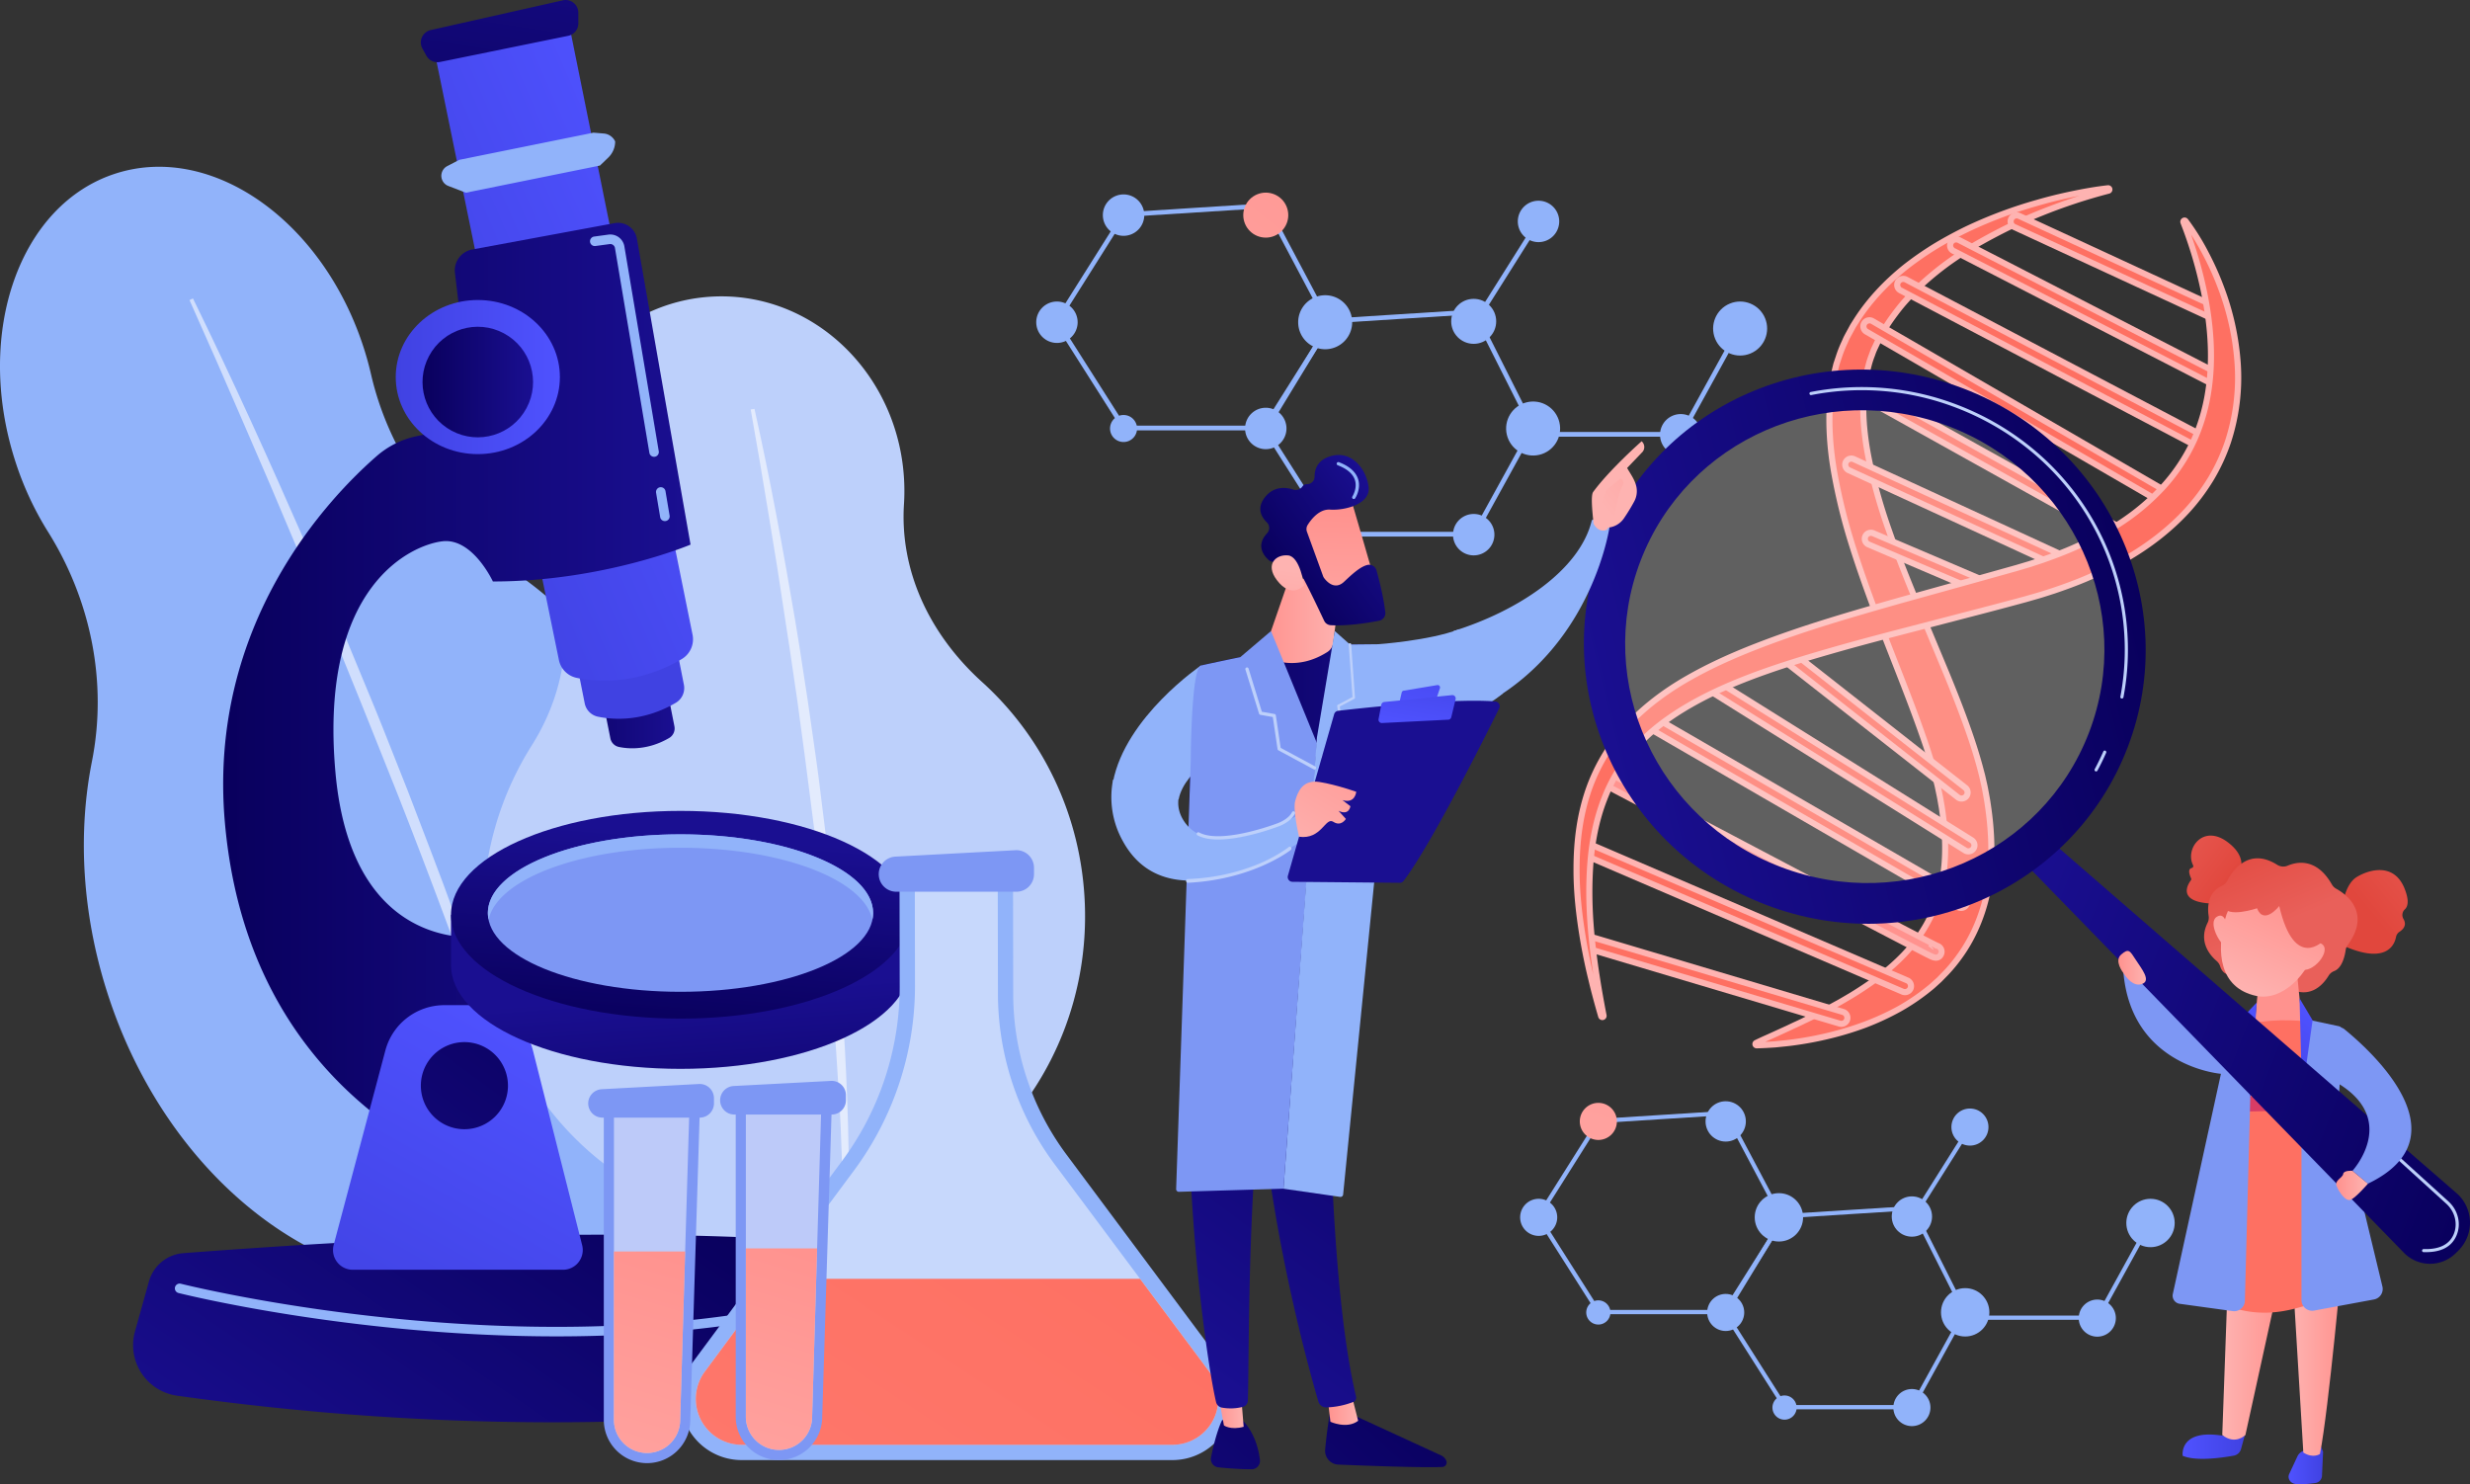 <svg xmlns="http://www.w3.org/2000/svg" xmlns:xlink="http://www.w3.org/1999/xlink" viewBox="0 0 2077.22 1248.15">
    <rect x="0" y="0" width="2077.22" height="1248.15" fill="#333333" stroke="none"/>
    <defs>
        <style>
            .cls-1{fill:#91b3fa;}.cls-19,.cls-2,.cls-20,.cls-74{fill:#fff;}.cls-2{opacity:0.57;}.cls-3{fill:#bdd0fb;}.cls-4{fill:url(#linear-gradient);}.cls-5{fill:url(#linear-gradient-2);}.cls-6{fill:url(#linear-gradient-3);}.cls-7{fill:url(#linear-gradient-4);}.cls-8{fill:url(#linear-gradient-5);}.cls-9{fill:url(#linear-gradient-6);}.cls-10{fill:url(#linear-gradient-7);}.cls-11{fill:url(#linear-gradient-8);}.cls-12{fill:url(#linear-gradient-9);}.cls-13{fill:url(#linear-gradient-10);}.cls-14{fill:url(#linear-gradient-11);}.cls-15{fill:url(#linear-gradient-12);}.cls-16,.cls-70{fill:#7d97f4;}.cls-17{fill:url(#linear-gradient-13);}.cls-18{fill:url(#linear-gradient-14);}.cls-20{opacity:0.49;}.cls-21{fill:url(#linear-gradient-15);}.cls-22{fill:url(#linear-gradient-16);}.cls-23{fill:url(#linear-gradient-17);}.cls-24{fill:url(#linear-gradient-18);}.cls-25{fill:url(#linear-gradient-19);}.cls-26{fill:url(#linear-gradient-20);}.cls-27{fill:url(#linear-gradient-21);}.cls-28{fill:url(#linear-gradient-22);}.cls-29{fill:url(#linear-gradient-23);}.cls-30{fill:url(#linear-gradient-24);}.cls-31{fill:url(#linear-gradient-25);}.cls-32{fill:url(#linear-gradient-26);}.cls-33{fill:url(#linear-gradient-27);}.cls-34{fill:url(#linear-gradient-28);}.cls-35{fill:url(#linear-gradient-29);}.cls-36{fill:url(#linear-gradient-30);}.cls-37{fill:url(#linear-gradient-31);}.cls-38{fill:url(#linear-gradient-32);}.cls-39{fill:url(#linear-gradient-33);}.cls-40{fill:url(#linear-gradient-34);}.cls-41{fill:url(#linear-gradient-35);}.cls-42{fill:url(#linear-gradient-36);}.cls-43{fill:url(#linear-gradient-37);}.cls-44{fill:url(#linear-gradient-38);}.cls-45{fill:url(#linear-gradient-39);}.cls-46{fill:url(#linear-gradient-40);}.cls-47{fill:url(#linear-gradient-41);}.cls-48{fill:url(#linear-gradient-42);}.cls-49{fill:url(#linear-gradient-43);}.cls-50{fill:url(#linear-gradient-44);}.cls-51{fill:url(#linear-gradient-45);}.cls-52{fill:url(#linear-gradient-46);}.cls-53{fill:url(#linear-gradient-47);}.cls-54{fill:url(#linear-gradient-48);}.cls-55,.cls-56,.cls-57,.cls-58,.cls-59,.cls-60,.cls-61,.cls-62,.cls-63,.cls-64,.cls-65,.cls-66,.cls-67,.cls-68,.cls-69,.cls-70,.cls-71,.cls-72{fill-rule:evenodd;}.cls-55{fill:url(#linear-gradient-49);}.cls-56{fill:url(#linear-gradient-50);}.cls-57{fill:url(#linear-gradient-51);}.cls-58{fill:url(#linear-gradient-52);}.cls-59{fill:url(#linear-gradient-53);}.cls-60{fill:url(#linear-gradient-54);}.cls-61{fill:url(#linear-gradient-55);}.cls-62{fill:url(#linear-gradient-56);}.cls-63{fill:url(#linear-gradient-57);}.cls-64{fill:url(#linear-gradient-58);}.cls-65{fill:url(#linear-gradient-59);}.cls-66{fill:url(#linear-gradient-60);}.cls-67{fill:url(#linear-gradient-61);}.cls-68{fill:url(#linear-gradient-62);}.cls-69{fill:url(#linear-gradient-63);}.cls-71{fill:url(#linear-gradient-64);}.cls-72{fill:url(#linear-gradient-65);}.cls-73{fill:url(#linear-gradient-66);}.cls-74{opacity:0.22;}.cls-75{fill:url(#linear-gradient-67);}.cls-76{fill:url(#linear-gradient-68);}.cls-77{fill:url(#linear-gradient-69);}.cls-78{fill:url(#linear-gradient-70);}.cls-79{fill:url(#linear-gradient-71);}.cls-80{fill:url(#linear-gradient-72);}.cls-81{fill:url(#linear-gradient-73);}.cls-82{fill:url(#linear-gradient-74);}.cls-83{fill:url(#linear-gradient-75);}.cls-84{fill:url(#linear-gradient-76);}.cls-85{fill:url(#linear-gradient-77);}.cls-86{fill:url(#linear-gradient-78);}.cls-87{fill:url(#linear-gradient-79);}.cls-88{fill:url(#linear-gradient-80);}.cls-89{fill:url(#linear-gradient-81);}.cls-90{fill:url(#linear-gradient-82);}.cls-91{fill:url(#linear-gradient-83);}.cls-92{fill:url(#linear-gradient-84);}.cls-93{fill:url(#linear-gradient-85);}.cls-94{fill:url(#linear-gradient-86);}.cls-95{fill:url(#linear-gradient-87);}
        </style>
        <linearGradient id="linear-gradient" x1="1435.85" y1="693.22" x2="1231.85" y2="1249.22"
                        gradientUnits="userSpaceOnUse">
            <stop offset="0" stop-color="#ff928e"/>
            <stop offset="1" stop-color="#feb3b1"/>
        </linearGradient>
        <linearGradient id="linear-gradient-2" x1="1191.21" y1="19.94" x2="747.21" y2="583.94"
                        gradientTransform="translate(150.26 -393.59) rotate(22.5)" xlink:href="#linear-gradient"/>
        <linearGradient id="linear-gradient-3" x1="550.38" y1="981.06" x2="295.87" y2="1356.13"
                        gradientUnits="userSpaceOnUse">
            <stop offset="0" stop-color="#09005d"/>
            <stop offset="1" stop-color="#1a0f91"/>
        </linearGradient>
        <linearGradient id="linear-gradient-4" x1="456.37" y1="476.01" x2="567.36" y2="476.01"
                        xlink:href="#linear-gradient-3"/>
        <linearGradient id="linear-gradient-5" x1="530.87" y1="487.37" x2="449.88" y2="239.88"
                        gradientUnits="userSpaceOnUse">
            <stop offset="0" stop-color="#4042e2"/>
            <stop offset="1" stop-color="#4f52ff"/>
        </linearGradient>
        <linearGradient id="linear-gradient-6" x1="338.15" y1="355.84" x2="603.38" y2="240.65"
                        xlink:href="#linear-gradient-5"/>
        <linearGradient id="linear-gradient-7" x1="395.81" y1="186.26" x2="446.71" y2="-145.94"
                        xlink:href="#linear-gradient-3"/>
        <linearGradient id="linear-gradient-8" x1="187.69" y1="595.95" x2="580.73" y2="595.95"
                        xlink:href="#linear-gradient-3"/>
        <linearGradient id="linear-gradient-9" x1="313.62" y1="1134.8" x2="463.65" y2="866.9"
                        xlink:href="#linear-gradient-5"/>
        <linearGradient id="linear-gradient-10" x1="473.83" y1="799.33" x2="216.64" y2="1150.28"
                        xlink:href="#linear-gradient-3"/>
        <linearGradient id="linear-gradient-11" x1="588.78" y1="1004.22" x2="575.68" y2="835.14"
                        xlink:href="#linear-gradient-3"/>
        <linearGradient id="linear-gradient-12" x1="564.65" y1="863.55" x2="577.75" y2="701.61"
                        xlink:href="#linear-gradient-3"/>
        <linearGradient id="linear-gradient-13" x1="332.81" y1="317.1" x2="470.85" y2="317.1"
                        xlink:href="#linear-gradient-5"/>
        <linearGradient id="linear-gradient-14" x1="355.35" y1="321.33" x2="448.32" y2="321.33"
                        gradientTransform="translate(495.53 -184.58) rotate(61.85)" xlink:href="#linear-gradient-3"/>
        <linearGradient id="linear-gradient-15" x1="911.43" y1="1013.66" x2="-4.32" y2="2412.54"
                        gradientUnits="userSpaceOnUse">
            <stop offset="0" stop-color="#fe7062"/>
            <stop offset="1" stop-color="#ff928e"/>
        </linearGradient>
        <linearGradient id="linear-gradient-16" x1="679.64" y1="1041.31" x2="562.51" y2="1430.23"
                        xlink:href="#linear-gradient"/>
        <linearGradient id="linear-gradient-17" x1="568.69" y1="1043.9" x2="451.56" y2="1432.83"
                        xlink:href="#linear-gradient"/>
        <linearGradient id="linear-gradient-18" x1="2554.67" y1="-596.08" x2="2482.67" y2="-0.08"
                        gradientTransform="matrix(-0.89, -0.49, -0.49, 0.88, 2211.42, 5705.22)"
                        xlink:href="#linear-gradient-15"/>
        <linearGradient id="linear-gradient-19" x1="1778.28" y1="-324.89" x2="1702.28" y2="55.11"
                        xlink:href="#linear-gradient"/>
        <linearGradient id="linear-gradient-20" x1="2559.48" y1="-595.49" x2="2487.48" y2="0.51"
                        gradientTransform="matrix(-0.89, -0.49, -0.49, 0.88, 2211.42, 5705.22)"
                        xlink:href="#linear-gradient-15"/>
        <linearGradient id="linear-gradient-21" x1="1784.72" y1="-323.6" x2="1708.72" y2="56.4"
                        xlink:href="#linear-gradient"/>
        <linearGradient id="linear-gradient-22" x1="2559.16" y1="-595.5" x2="2487.16" y2="0.51"
                        gradientTransform="matrix(-0.89, -0.49, -0.49, 0.88, 2211.42, 5705.22)"
                        xlink:href="#linear-gradient-15"/>
        <linearGradient id="linear-gradient-23" x1="1793.8" y1="-321.79" x2="1717.8" y2="58.21"
                        xlink:href="#linear-gradient"/>
        <linearGradient id="linear-gradient-24" x1="2547.67" y1="-596.9" x2="2475.67" y2="-0.9"
                        gradientTransform="matrix(-0.89, -0.49, -0.49, 0.88, 2211.42, 5705.22)"
                        xlink:href="#linear-gradient-15"/>
        <linearGradient id="linear-gradient-25" x1="1814.25" y1="-317.7" x2="1738.25" y2="62.3"
                        xlink:href="#linear-gradient"/>
        <linearGradient id="linear-gradient-26" x1="2538.24" y1="-598.05" x2="2466.24" y2="-2.05"
                        gradientTransform="matrix(-0.89, -0.49, -0.49, 0.88, 2211.42, 5705.22)"
                        xlink:href="#linear-gradient-15"/>
        <linearGradient id="linear-gradient-27" x1="1832.03" y1="-314.14" x2="1756.03" y2="65.86"
                        xlink:href="#linear-gradient"/>
        <linearGradient id="linear-gradient-28" x1="2526.25" y1="-599.49" x2="2454.25" y2="-3.49"
                        gradientTransform="matrix(-0.89, -0.49, -0.49, 0.88, 2211.42, 5705.22)"
                        xlink:href="#linear-gradient-15"/>
        <linearGradient id="linear-gradient-29" x1="1852.74" y1="-310" x2="1776.74" y2="70"
                        xlink:href="#linear-gradient"/>
        <linearGradient id="linear-gradient-30" x1="2516.22" y1="-600.7" x2="2444.22" y2="-4.7"
                        gradientTransform="matrix(-0.89, -0.49, -0.49, 0.88, 2211.42, 5705.22)"
                        xlink:href="#linear-gradient-15"/>
        <linearGradient id="linear-gradient-31" x1="1871.77" y1="-306.19" x2="1795.77" y2="73.81"
                        xlink:href="#linear-gradient"/>
        <linearGradient id="linear-gradient-32" x1="2509.28" y1="-601.54" x2="2437.28" y2="-5.53"
                        gradientTransform="matrix(-0.89, -0.49, -0.49, 0.88, 2211.42, 5705.22)"
                        xlink:href="#linear-gradient-15"/>
        <linearGradient id="linear-gradient-33" x1="1886.71" y1="-303.2" x2="1810.71" y2="76.8"
                        xlink:href="#linear-gradient"/>
        <linearGradient id="linear-gradient-34" x1="2557.38" y1="-595.75" x2="2485.38" y2="0.26"
                        gradientTransform="matrix(-0.89, -0.49, -0.49, 0.88, 2211.42, 5705.22)"
                        xlink:href="#linear-gradient-15"/>
        <linearGradient id="linear-gradient-35" x1="1761.11" y1="-328.32" x2="1685.11" y2="51.68"
                        xlink:href="#linear-gradient"/>
        <linearGradient id="linear-gradient-36" x1="2568" y1="-594.46" x2="2496" y2="1.54"
                        gradientTransform="matrix(-0.89, -0.49, -0.49, 0.88, 2211.42, 5705.22)"
                        xlink:href="#linear-gradient-15"/>
        <linearGradient id="linear-gradient-37" x1="1742.76" y1="-331.99" x2="1666.76" y2="48.01"
                        xlink:href="#linear-gradient"/>
        <linearGradient id="linear-gradient-38" x1="2581.2" y1="-592.85" x2="2509.2" y2="3.15"
                        gradientTransform="matrix(-0.89, -0.49, -0.49, 0.88, 2211.42, 5705.22)"
                        xlink:href="#linear-gradient-15"/>
        <linearGradient id="linear-gradient-39" x1="1721.22" y1="-336.3" x2="1645.22" y2="43.7"
                        xlink:href="#linear-gradient"/>
        <linearGradient id="linear-gradient-40" x1="-1545.6" y1="-1136.17" x2="-1617.61" y2="-540.16"
                        gradientTransform="matrix(-0.84, -0.54, -0.54, 0.84, 16.22, -66.59)"
                        xlink:href="#linear-gradient-15"/>
        <linearGradient id="linear-gradient-41" x1="1701.59" y1="-340.23" x2="1625.59" y2="39.77"
                        xlink:href="#linear-gradient"/>
        <linearGradient id="linear-gradient-42" x1="2591.74" y1="-591.54" x2="2519.74" y2="4.47"
                        gradientTransform="matrix(-0.89, -0.49, -0.49, 0.88, 2211.42, 5705.22)"
                        xlink:href="#linear-gradient-15"/>
        <linearGradient id="linear-gradient-43" x1="1692.42" y1="-342.07" x2="1616.42" y2="37.93"
                        xlink:href="#linear-gradient"/>
        <linearGradient id="linear-gradient-44" x1="2596.11" y1="-591.09" x2="2524.11" y2="4.91"
                        gradientTransform="matrix(-0.89, -0.49, -0.49, 0.88, 2211.42, 5705.22)"
                        xlink:href="#linear-gradient-15"/>
        <linearGradient id="linear-gradient-45" x1="1677.57" y1="-345.04" x2="1601.57" y2="34.97"
                        xlink:href="#linear-gradient"/>
        <linearGradient id="linear-gradient-46" x1="2562.07" y1="-595.19" x2="2490.07" y2="0.81"
                        gradientTransform="matrix(-0.89, -0.49, -0.49, 0.88, 2211.42, 5705.22)"
                        xlink:href="#linear-gradient-15"/>
        <linearGradient id="linear-gradient-47" x1="1773.42" y1="-325.86" x2="1697.42" y2="54.14"
                        xlink:href="#linear-gradient"/>
        <linearGradient id="linear-gradient-48" x1="-1229.06" y1="891.26" x2="-1170.48" y2="1024.54"
                        gradientTransform="translate(2827.25 -305.94) rotate(-12.16)" xlink:href="#linear-gradient"/>
        <linearGradient id="linear-gradient-49" x1="1874.12" y1="743.7" x2="1806.12" y2="693.7"
                        gradientUnits="userSpaceOnUse">
            <stop offset="0" stop-color="#e1473d"/>
            <stop offset="1" stop-color="#e9605a"/>
        </linearGradient>
        <linearGradient id="linear-gradient-50" x1="1994.02" y1="768.98" x2="2073.02" y2="703.98"
                        xlink:href="#linear-gradient-49"/>
        <linearGradient id="linear-gradient-51" x1="-2409.33" y1="386.32" x2="-2458.23" y2="460.57"
                        gradientTransform="matrix(-0.98, -0.18, -0.18, 0.98, -421.18, -111.08)"
                        xlink:href="#linear-gradient-49"/>
        <linearGradient id="linear-gradient-52" x1="-1782.59" y1="1214.77" x2="-1730.43" y2="1214.77"
                        gradientTransform="matrix(-1, 0, 0, 1, 105.05, 0)" xlink:href="#linear-gradient-5"/>
        <linearGradient id="linear-gradient-53" x1="-1848.62" y1="1231.69" x2="-1819.6" y2="1231.69"
                        gradientTransform="matrix(-1, 0, 0, 1, 105.05, 0)" xlink:href="#linear-gradient-5"/>
        <linearGradient id="linear-gradient-54" x1="1915.94" y1="866.26" x2="1910.94" y2="1019.26"
                        xlink:href="#linear-gradient"/>
        <linearGradient id="linear-gradient-55" x1="-1864.86" y1="1138.43" x2="-1821.81" y2="1138.43"
                        gradientTransform="matrix(-1, 0, 0, 1, 105.05, 0)" xlink:href="#linear-gradient"/>
        <linearGradient id="linear-gradient-56" x1="-1814.4" y1="1134.21" x2="-1763.83" y2="1134.21"
                        gradientTransform="matrix(-1, 0, 0, 1, 105.05, 0)" xlink:href="#linear-gradient"/>
        <linearGradient id="linear-gradient-57" x1="-1893.56" y1="972.36" x2="-2112.55" y2="1188.35"
                        gradientTransform="matrix(-1, 0, 0, 1, 105.05, 0)" xlink:href="#linear-gradient-15"/>
        <linearGradient id="linear-gradient-58" x1="-2098.38" y1="1267.51" x2="-2317.37" y2="1483.5"
                        gradientTransform="matrix(-0.99, 0.1, 0.1, 0.99, -227.3, 29.96)"
                        xlink:href="#linear-gradient-15"/>
        <linearGradient id="linear-gradient-59" x1="-1785.35" y1="872.67" x2="-1801.95" y2="908.73"
                        gradientTransform="matrix(-1, 0, 0, 1, 105.05, 0)" gradientUnits="userSpaceOnUse">
            <stop offset="0" stop-color="#fdf53f"/>
            <stop offset="1" stop-color="#d93c65"/>
        </linearGradient>
        <linearGradient id="linear-gradient-60" x1="1924.15" y1="752.41" x2="1886.15" y2="835.41"
                        xlink:href="#linear-gradient"/>
        <linearGradient id="linear-gradient-61" x1="1889.99" y1="736.77" x2="1851.99" y2="819.77"
                        xlink:href="#linear-gradient"/>
        <linearGradient id="linear-gradient-62" x1="1962.19" y1="769.83" x2="1924.19" y2="852.83"
                        xlink:href="#linear-gradient"/>
        <linearGradient id="linear-gradient-63" x1="-2409.7" y1="386.08" x2="-2458.6" y2="460.33"
                        gradientTransform="matrix(-0.98, -0.18, -0.18, 0.98, -421.18, -111.08)"
                        xlink:href="#linear-gradient-49"/>
        <linearGradient id="linear-gradient-64" x1="1860.89" y1="927.85" x2="1913.16" y2="856.03"
                        xlink:href="#linear-gradient-5"/>
        <linearGradient id="linear-gradient-65" x1="1903.74" y1="922.91" x2="1953.03" y2="855.19"
                        xlink:href="#linear-gradient-5"/>
        <linearGradient id="linear-gradient-66" x1="-1973.3" y1="29.09" x2="-1509.8" y2="29.09"
                        gradientTransform="matrix(-0.93, -0.36, -0.36, 0.93, 270, 235.65)"
                        xlink:href="#linear-gradient-3"/>
        <linearGradient id="linear-gradient-67" x1="-1986.53" y1="861.17" x2="-1515.83" y2="861.17"
                        gradientTransform="matrix(-0.97, 0.24, 0.24, 0.97, -337.97, 125.73)"
                        xlink:href="#linear-gradient-3"/>
        <linearGradient id="linear-gradient-68" x1="1964.71" y1="996.88" x2="1991.37" y2="996.88"
                        xlink:href="#linear-gradient"/>
        <linearGradient id="linear-gradient-69" x1="1781.49" y1="813.85" x2="1804.7" y2="813.85"
                        xlink:href="#linear-gradient"/>
        <linearGradient id="linear-gradient-70" x1="-1768.37" y1="1161.83" x2="-2058.15" y2="1477.02"
                        gradientTransform="translate(2978.86)" xlink:href="#linear-gradient-3"/>
        <linearGradient id="linear-gradient-71" x1="-1862.43" y1="1185.24" x2="-1836.69" y2="1185.24"
                        gradientTransform="translate(2978.86)" xlink:href="#linear-gradient"/>
        <linearGradient id="linear-gradient-72" x1="-1745.56" y1="805.38" x2="-1992.13" y2="1139.57"
                        gradientTransform="translate(2978.86)" xlink:href="#linear-gradient-3"/>
        <linearGradient id="linear-gradient-73" x1="-1833.38" y1="1102.07" x2="-2123.15" y2="1417.26"
                        gradientTransform="translate(2978.86)" xlink:href="#linear-gradient-3"/>
        <linearGradient id="linear-gradient-74" x1="-1955.19" y1="1183.92" x2="-1932.97" y2="1183.92"
                        gradientTransform="translate(2978.86)" xlink:href="#linear-gradient"/>
        <linearGradient id="linear-gradient-75" x1="-1789.5" y1="772.96" x2="-2036.07" y2="1107.15"
                        gradientTransform="translate(2978.86)" xlink:href="#linear-gradient-3"/>
        <linearGradient id="linear-gradient-76" x1="-1978.89" y1="680.29" x2="-1756.19" y2="680.29"
                        gradientTransform="translate(2978.86)" xlink:href="#linear-gradient-3"/>
        <linearGradient id="linear-gradient-77" x1="1475.83" y1="307.38" x2="1395.83" y2="382.38"
                        xlink:href="#linear-gradient"/>
        <linearGradient id="linear-gradient-78" x1="1456.62" y1="336.99" x2="1348.62" y2="427.99"
                        xlink:href="#linear-gradient"/>
        <linearGradient id="linear-gradient-79" x1="-1916.48" y1="522.1" x2="-1850.68" y2="522.1"
                        gradientTransform="translate(2978.86)" xlink:href="#linear-gradient"/>
        <linearGradient id="linear-gradient-80" x1="-1858.07" y1="642.5" x2="-1744.7" y2="560.91"
                        gradientTransform="translate(2978.86)" gradientUnits="userSpaceOnUse">
            <stop offset="0" stop-color="#9cfffb"/>
            <stop offset="1" stop-color="#9bfffa"/>
        </linearGradient>
        <linearGradient id="linear-gradient-81" x1="1550.79" y1="364.73" x2="1312.79" y2="546.73"
                        xlink:href="#linear-gradient-3"/>
        <linearGradient id="linear-gradient-82" x1="-1770.13" y1="519.66" x2="-1789.62" y2="605.24"
                        gradientTransform="translate(2978.86)" xlink:href="#linear-gradient-5"/>
        <linearGradient id="linear-gradient-83" x1="-1780.33" y1="555.56" x2="-1789.65" y2="611.48"
                        gradientTransform="translate(2978.86)" xlink:href="#linear-gradient-5"/>
        <linearGradient id="linear-gradient-84" x1="1154.52" y1="607.35" x2="1084.52" y2="722.35"
                        xlink:href="#linear-gradient"/>
        <linearGradient id="linear-gradient-85" x1="-2264.1" y1="-2798.19" x2="-2355.38" y2="-2677.44"
                        gradientTransform="translate(4593.43 1375.65) rotate(-35.75)" xlink:href="#linear-gradient"/>
        <linearGradient id="linear-gradient-86" x1="-2333.81" y1="-2769.19" x2="-2224.78" y2="-2769.19"
                        gradientTransform="translate(4593.43 1375.65) rotate(-35.75)" xlink:href="#linear-gradient-3"/>
        <linearGradient id="linear-gradient-87" x1="-2397.79" y1="-2702.56" x2="-2324.58" y2="-2777.68"
                        gradientTransform="translate(4593.43 1375.65) rotate(-35.75)" xlink:href="#linear-gradient"/>
    </defs>
    <g id="Слой_2" data-name="Слой 2">
        <g id="Illustration">
            <path class="cls-1"
                  d="M575.31,679.8c-28.35-89.21-83.14-160.37-148-202.26-58-37.45-99.8-95.68-115.31-162.88q-2.44-10.61-5.82-21.24c-34.1-107.29-127.48-173.37-208.58-147.6S-21.61,279.47,12.5,386.76A263.47,263.47,0,0,0,40.24,447c36.13,57.61,50.3,126.66,37.06,193.39C65.47,700,68.73,767.17,90,834.05,121.7,933.8,186.46,1011,261.41,1049.93a261.32,261.32,0,0,1,75.1,58.39c35.2,39.69,84.77,58.41,130.3,43.94,49.11-15.61,79.77-65.48,81.94-123.72,1.23-33,8.93-65.25,21.5-95.77C599.92,860.73,604,770,575.31,679.8Z"/>
            <path class="cls-2"
                  d="M162.26,250.94c33.13,67.54,64.06,136.09,94.28,205,7.56,17.22,14.84,34.55,22.18,51.86l11,26,10.79,26.06c7.12,17.4,14.49,34.71,21.42,52.19l20.79,52.45c13.41,35.14,27.12,70.16,39.88,105.55,6.4,17.68,13.15,35.24,19.19,53l18.38,53.35c23.78,71.38,45.78,143.39,64.1,216.37l-3.14.82-15.78-54.08L461.44,1026l-4.25-13.42-8.55-26.84-8.51-26.84c-2.81-9-6-17.81-8.93-26.71-6.06-17.77-12-35.59-18.14-53.32-25.14-70.78-51.22-141.21-78.75-211.11-14-34.84-27.76-69.8-42-104.54l-10.64-26.09-10.85-26c-7.22-17.33-14.45-34.67-21.85-51.93q-21.75-52-44.29-103.64-22.29-51.76-45.33-103.2Z"/>
            <path class="cls-3"
                  d="M912.33,760.42c-2.77-74.74-35.73-141-86.32-186.78-45.22-40.91-69.29-94.52-65.79-149.62a174.58,174.58,0,0,0,.23-17.6c-3.33-89.89-74.56-160.23-159.1-157.09S451,327.88,454.33,417.78A172,172,0,0,0,464.43,470c18.82,52,13.53,108.21-17.31,157a265.54,265.54,0,0,0-40.69,152.19c3.1,83.58,43.95,156.57,105,202.14,23.08,17.23,42.12,37.79,55.85,60.61a125.93,125.93,0,0,0,224.6-17.72c10.16-25.19,26.33-48.54,46.66-69.5C886.51,905.22,915.14,836,912.33,760.42Z"/>
            <path class="cls-2"
                  d="M634.5,343.86c13.25,59,24.12,118.34,34.22,177.77,2.53,14.85,4.77,29.75,7.06,44.63l3.44,22.33,3.21,22.35c2.06,14.91,4.38,29.8,6.24,44.73l5.56,44.79c3.24,29.91,6.79,59.79,9.34,89.76,1.29,15,3,29.93,3.88,44.93l3,45c3.27,60,4.66,120.18,2.26,180.32l-3.22,0-.33-45-.06-11.25-.4-11.25-.86-22.49L707,948c-.25-7.5-.85-15-1.25-22.47-.95-15-1.74-30-2.8-44.93-4.73-59.85-10.44-119.63-17.7-179.29-3.91-29.8-7.5-59.64-11.67-89.42l-3-22.34-3.28-22.32c-2.18-14.88-4.35-29.76-6.72-44.62Q654,477.93,646.5,433.39c-4.79-29.72-9.93-59.41-15.18-89.06Z"/>
            <rect class="cls-1" x="1583.92" y="986.03" width="95.35" height="3.56"
                  transform="translate(-74.02 1841.48) rotate(-57.78)"/>
            <polygon class="cls-1"
                     points="1765.18 1109.92 1657.02 1109.92 1657.02 1106.36 1763.07 1106.36 1806.63 1027.29 1809.75 1029.01 1765.18 1109.92"/>
            <circle class="cls-1" cx="1656.68" cy="947.82" r="15.59"/>
            <path class="cls-1" d="M1779.38,1108.48a15.6,15.6,0,1,1-15.59-15.59A15.59,15.59,0,0,1,1779.38,1108.48Z"/>
            <circle class="cls-1" cx="1808.53" cy="1028.49" r="20.34"/>
            <path class="cls-1"
                  d="M1609.26,1185.16H1500.13l-52-81.76,51.92-82.39,109.19-6.91,45,89.33Zm-107.18-3.56h105.08l43.1-78.24-43.11-85.56-105,6.64-49.75,79Z"/>
            <circle class="cls-1" cx="1607.87" cy="1023.06" r="16.95"/>
            <path class="cls-1" d="M1510.93,1183.72a10.17,10.17,0,1,1-10.16-10.17A10.16,10.16,0,0,1,1510.93,1183.72Z"/>
            <path class="cls-1" d="M1623.46,1183.72a15.59,15.59,0,1,1-15.59-15.59A15.59,15.59,0,0,1,1623.46,1183.72Z"/>
            <circle class="cls-1" cx="1652.61" cy="1103.73" r="20.34" transform="translate(-2.04 3.06) rotate(-0.11)"/>
            <path class="cls-1"
                  d="M1452.62,1105.17H1343.53l-52-81.76L1343.49,941l109.16-6.91,48.47,91.39Zm-107.13-3.56h105.13l46.4-76.23-46.44-87.58-105,6.65-49.75,78.95Z"/>
            <path class="cls-4" d="M1359.76,943.07a15.59,15.59,0,1,1-15.59-15.59A15.59,15.59,0,0,1,1359.76,943.07Z"/>
            <circle class="cls-1" cx="1451.28" cy="943.07" r="16.95"/>
            <path class="cls-1" d="M1354.34,1103.73a10.17,10.17,0,1,1-10.17-10.17A10.17,10.17,0,0,1,1354.34,1103.73Z"/>
            <circle class="cls-1" cx="1451.28" cy="1103.73" r="15.59"
                    transform="translate(-355.39 1349.49) rotate(-45)"/>
            <path class="cls-1" d="M1294,1008.15a15.59,15.59,0,1,1-15.59,15.59A15.59,15.59,0,0,1,1294,1008.15Z"/>
            <circle class="cls-1" cx="1496.02" cy="1023.74" r="20.34"/>
            <rect class="cls-1" x="1212.61" y="228.89" width="106.48" height="3.97"
                  transform="translate(395.59 1178.68) rotate(-57.78)"/>
            <polygon class="cls-1"
                     points="1415.01 367.23 1294.23 367.23 1294.23 363.25 1412.66 363.25 1461.3 274.96 1464.78 276.87 1415.01 367.23"/>
            <path class="cls-1" d="M1311.27,186.21a17.41,17.41,0,1,1-17.41-17.41A17.41,17.41,0,0,1,1311.27,186.21Z"/>
            <path class="cls-1" d="M1430.87,365.62a17.41,17.41,0,1,1-17.41-17.41A17.41,17.41,0,0,1,1430.87,365.62Z"/>
            <circle class="cls-1" cx="1463.42" cy="276.29" r="22.71" transform="translate(5.66 581.06) rotate(-22.5)"/>
            <path class="cls-1"
                  d="M1240.91,451.25H1119l-58-91.31,58-92,121.93-7.72L1291.18,360Zm-119.69-4h117.34l48.13-87.38-48.14-95.55-117.28,7.43-55.56,88.15Z"/>
            <circle class="cls-1" cx="1239.35" cy="270.24" r="18.92"/>
            <path class="cls-1" d="M1131.11,449.64a11.36,11.36,0,1,1-11.36-11.35A11.37,11.37,0,0,1,1131.11,449.64Z"/>
            <path class="cls-1" d="M1256.76,449.64a17.41,17.41,0,1,1-17.41-17.41A17.4,17.4,0,0,1,1256.76,449.64Z"/>
            <circle class="cls-1" cx="1289.32" cy="360.32" r="22.71"
                    transform="translate(-48.29 305.86) rotate(-13.28)"/>
            <path class="cls-1"
                  d="M1066,361.93H944.18l-58-91.31,58-92L1066,170.9l54.12,102Zm-119.63-4h117.39l51.82-85.13L1063.72,175l-117.31,7.42-55.57,88.16Z"/>
            <path class="cls-1" d="M962.3,180.91a17.41,17.41,0,1,1-17.41-17.41A17.41,17.41,0,0,1,962.3,180.91Z"/>
            <circle class="cls-5" cx="1064.49" cy="180.91" r="18.92" transform="translate(11.8 421.14) rotate(-22.5)"/>
            <path class="cls-1" d="M956.24,360.32A11.36,11.36,0,1,1,944.89,349,11.35,11.35,0,0,1,956.24,360.32Z"/>
            <path class="cls-1" d="M1081.9,360.32a17.41,17.41,0,1,1-17.41-17.41A17.41,17.41,0,0,1,1081.9,360.32Z"/>
            <path class="cls-1" d="M888.87,253.58A17.41,17.41,0,1,1,871.46,271,17.41,17.41,0,0,1,888.87,253.58Z"/>
            <path class="cls-1" d="M1114.45,248.28A22.71,22.71,0,1,1,1091.74,271,22.71,22.71,0,0,1,1114.45,248.28Z"/>
            <path class="cls-6"
                  d="M761,1175.73c-197.22,27.31-401,27.62-612.09-2a42.92,42.92,0,0,1-35.41-54l11.79-42.17a32.56,32.56,0,0,1,28.84-23.69c207.39-15.83,410-22.91,598.85-4.94A34.53,34.53,0,0,1,781.6,1070l16.81,40.52A47.47,47.47,0,0,1,761,1175.73Z"/>
            <path class="cls-7"
                  d="M456.37,334.89l56.94,286a9.23,9.23,0,0,0,7.16,7.26c8.36,1.74,24.43,2.87,42.23-7.5a9.3,9.3,0,0,0,4.48-9.83L510.36,322.74Z"/>
            <path class="cls-8"
                  d="M403.56,148.57l88.17,442.9a14.31,14.31,0,0,0,11.09,11.23c12.95,2.7,37.83,4.45,65.4-11.61a14.4,14.4,0,0,0,6.93-15.22l-88-446.11Z"/>
            <path class="cls-9"
                  d="M365.21,42.42,470,554.92a19.28,19.28,0,0,0,14.95,15.13c17.45,3.65,51,6,88.15-15.65a19.4,19.4,0,0,0,9.35-20.51L477.9,17.07Z"/>
            <path class="cls-10"
                  d="M355.22,40.79l3.37,6.07a10.66,10.66,0,0,0,11.46,5.26l107.78-22a10.66,10.66,0,0,0,8.52-10.44v-9a10.67,10.67,0,0,0-13-10.4l-111.14,25A10.67,10.67,0,0,0,355.22,40.79Z"/>
            <path class="cls-1"
                  d="M386.26,134.42l112.86-22.85,8.7.72a11.56,11.56,0,0,1,9.52,6.67h0a18.75,18.75,0,0,1-5.75,13.51l-7,6.74L391.76,162.06,377,156.37a9,9,0,0,1-4.86-4.41h0a9.18,9.18,0,0,1,4-12.28Z"/>
            <path class="cls-11"
                  d="M397.61,356.55l-15-127.1a17.84,17.84,0,0,1,14.47-19.62l119.74-22.18a16.09,16.09,0,0,1,18.78,13L580.73,458s-73.25,31-166.22,31c0,0-16.9-36.63-42.26-33.81S268,491.77,282.1,649.54s126.77,138,126.77,138l47.9,216.93S213,962.14,189.13,691.8C174.37,524.91,276.73,418.41,317,383.37a74.33,74.33,0,0,1,33-16.48Z"/>
            <path class="cls-12"
                  d="M280.6,1047l43.48-163.57a51.32,51.32,0,0,1,49.59-38.13h25.62a50.4,50.4,0,0,1,48.86,38l41.43,163.85a16.6,16.6,0,0,1-16.1,20.67H296.64A16.6,16.6,0,0,1,280.6,1047Z"/>
            <path class="cls-13" d="M427.19,913a36.63,36.63,0,1,1-36.63-36.62A36.63,36.63,0,0,1,427.19,913Z"/>
            <path class="cls-14"
                  d="M741.16,769.27C708.26,742.4,645,724.2,572.28,724.2s-136,18.2-168.89,45.07h-24.1v42.26c0,48.23,86.4,87.34,193,87.34s193-39.11,193-87.34V769.27Z"/>
            <ellipse class="cls-15" cx="572.28" cy="769.27" rx="192.98" ry="87.34"/>
            <ellipse class="cls-16" cx="572.28" cy="767.86" rx="161.99" ry="66.21"/>
            <path class="cls-1"
                  d="M572.28,712.93c84.81,0,154.36,26.64,161.36,60.57a27.46,27.46,0,0,0,.63-5.64c0-36.56-72.53-66.2-162-66.2s-162,29.64-162,66.2a27.46,27.46,0,0,0,.63,5.64C417.91,739.57,487.46,712.93,572.28,712.93Z"/>
            <ellipse class="cls-17" cx="401.83" cy="317.1" rx="69.02" ry="64.8"/>
            <circle class="cls-18" cx="401.83" cy="321.33" r="46.48"
                    transform="translate(-71.08 523.99) rotate(-61.85)"/>
            <path class="cls-19"
                  d="M648.55,1108.55a4,4,0,0,1-.72-8c11.07-2,22.1-4.3,32.77-6.74a4,4,0,1,1,1.79,7.82c-10.78,2.47-21.92,4.76-33.11,6.81A3.61,3.61,0,0,1,648.55,1108.55Z"/>
            <path class="cls-1"
                  d="M468,1123.85c-172.2,0-316.08-36-317.92-36.49a4,4,0,0,1,2-7.78c2.33.59,235.59,59,463,26.35a4,4,0,0,1,1.14,8C566.23,1121,516,1123.85,468,1123.85Z"/>
            <path class="cls-1"
                  d="M559.14,438.23a4,4,0,0,1-3.95-3.35l-3.44-20.48a4,4,0,0,1,7.92-1.34l3.44,20.49a4,4,0,0,1-3.3,4.63A5,5,0,0,1,559.14,438.23Z"/>
            <path class="cls-1"
                  d="M550.06,384.15a4,4,0,0,1-3.95-3.34L517.18,208.58a4,4,0,0,0-4.49-3.31l-11.94,1.62a4,4,0,1,1-1.09-7.95l11.94-1.63a12,12,0,0,1,13.5,9.94L554,379.47a4,4,0,0,1-3.3,4.63A5,5,0,0,1,550.06,384.15Z"/>
            <path class="cls-1"
                  d="M852.09,835.93l-.17-104.86H756.46l.17,98.54a246.18,246.18,0,0,1-48.46,146.67L582.43,1145.8a51.37,51.37,0,0,0-10.12,30.61v.08a51.39,51.39,0,0,0,51.4,51.39H986a51.39,51.39,0,0,0,51.39-51.39h0a51.42,51.42,0,0,0-10.2-30.73L897,971.09A226,226,0,0,1,852.09,835.93Z"/>
            <path class="cls-20"
                  d="M623.71,1215a38.6,38.6,0,0,1-31-61.58L718.49,983.94a260.8,260.8,0,0,0,51-154.33l-.15-85.69h69.76l.15,92a240.42,240.42,0,0,0,47.41,142.81l130.28,174.67A38.54,38.54,0,0,1,986,1215Z"/>
            <path class="cls-16"
                  d="M854.77,749.92h-101A14.78,14.78,0,0,1,739,735.14h0a14.77,14.77,0,0,1,14-14.75L854,715a14.77,14.77,0,0,1,15.57,14.75v5.43A14.78,14.78,0,0,1,854.77,749.92Z"/>
            <path class="cls-21"
                  d="M592.75,1153.45a38.6,38.6,0,0,0,31,61.58H986a38.54,38.54,0,0,0,30.89-61.59l-58.18-78H650.62Z"/>
            <path class="cls-16"
                  d="M655.12,1227.86h0a36.39,36.39,0,0,1-36.39-36.39V931.05h80.74l-8,260.42A36.39,36.39,0,0,1,655.12,1227.86Z"/>
            <path class="cls-20"
                  d="M655.12,1219.33a27.89,27.89,0,0,1-27.86-27.86V931.05h63.42L683,1191.33v.14A27.89,27.89,0,0,1,655.12,1219.33Z"/>
            <path class="cls-16"
                  d="M699.44,937.3H617.62a12,12,0,0,1-12-12h0a12,12,0,0,1,11.33-12L698.8,909a12,12,0,0,1,12.61,11.95v4.4A12,12,0,0,1,699.44,937.3Z"/>
            <path class="cls-22" d="M627.26,1049.88v141.59a27.86,27.86,0,1,0,55.72,0v-.14l4.18-141.45Z"/>
            <path class="cls-16"
                  d="M544.17,1230.45h0a36.39,36.39,0,0,1-36.39-36.39V933.64h80.74l-8,260.42A36.39,36.39,0,0,1,544.17,1230.45Z"/>
            <path class="cls-20"
                  d="M544.17,1221.92a27.89,27.89,0,0,1-27.86-27.86V933.64h63.42L572,1193.93v.13A27.89,27.89,0,0,1,544.17,1221.92Z"/>
            <path class="cls-16"
                  d="M588.49,939.9H506.67a12,12,0,0,1-12-12h0A12,12,0,0,1,506,916l81.82-4.4a12,12,0,0,1,12.61,12v4.4A12,12,0,0,1,588.49,939.9Z"/>
            <path class="cls-23" d="M516.31,1052.48v141.58a27.86,27.86,0,0,0,55.72,0v-.13l4.18-141.45Z"/>
            <path class="cls-24"
                  d="M1772.91,158.22c-10.09,1.12-20,2.93-30,5s-19.78,4.45-29.52,7.3a377.61,377.61,0,0,0-57.3,21.28q-13.89,6.61-27.23,14.55A277.79,277.79,0,0,0,1603.22,224c-16.35,13-31.28,28.47-42.71,46.8l-2.16,3.41-1.94,3.56c-1.27,2.4-2.63,4.72-3.81,7.19-2.2,5.07-4.64,10.1-6.19,15.39l-1.31,3.93-.65,2-.49,2-1.93,8c-.67,2.68-1,5.37-1.43,8.07s-.91,5.39-1.07,8.09c-2.12,21.6-.68,43,2.86,63.69a486.42,486.42,0,0,0,14.69,60.49c6.09,19.65,13,38.87,20.09,57.87,14.31,37.93,29.95,75,42.44,111.95,3.11,9.23,5.9,18.44,8.26,27.57l1.71,6.85,1.42,6.78c.51,2.23.91,4.55,1.3,6.87s.86,4.64,1.14,6.95c2.77,18.48,3.47,36.86.94,54.19a130.11,130.11,0,0,1-6.35,25,118.76,118.76,0,0,1-11.36,22.75c-9.12,14.46-22,27-36.6,38.3-7.41,5.55-15.26,10.8-23.42,15.76l-6.22,3.64c-2.06,1.23-4.16,2.44-6.31,3.55l-6.4,3.51c-2.14,1.15-4.34,2.22-6.52,3.34-4.34,2.3-8.78,4.44-13.25,6.59s-9,4.18-13.49,6.41l-13.72,6.28c-4.6,2.08-9.24,4.1-13.85,6.37h0a1,1,0,0,0-.46,1.4,1.05,1.05,0,0,0,1,.59c5.15-.11,10.27-.42,15.42-.76,5.1-.51,10.24-1,15.34-1.68a293.25,293.25,0,0,0,30.47-5.73,271.33,271.33,0,0,0,30-9.19,226,226,0,0,0,29-13.53,180.72,180.72,0,0,0,27-18.73c2.1-1.84,4.15-3.74,6.23-5.62l5.92-6a131,131,0,0,0,10.85-13.16c13.55-18.5,22-40.86,25.13-63.12s2-44.4-1.25-65.52c-.35-2.66-.88-5.26-1.33-7.89s-.92-5.24-1.54-7.9l-1.79-7.92-2-7.74c-2.81-10.26-6-20.24-9.45-30-6.85-19.55-14.45-38.47-22.26-57.11L1610,501.93c-7.59-18.41-14.87-36.82-21.29-55.35a464.66,464.66,0,0,1-16.1-55.87c-4.08-18.71-6.32-37.54-5.45-55.88,0-2.32.33-4.56.55-6.82s.34-4.57.77-6.77l1.18-6.66.29-1.67.44-1.62.87-3.24c1-4.41,2.72-8.48,4.19-12.7.85-2.09,1.91-4.15,2.85-6.23l1.44-3.13,1.67-3a149.64,149.64,0,0,1,15.4-23.2A202.66,202.66,0,0,1,1616.21,239a259.59,259.59,0,0,1,22.37-18.29c7.91-5.61,16.1-10.94,24.57-15.87s17.21-9.49,26.09-13.85,18-8.29,27.21-12a466.14,466.14,0,0,1,56.82-18.81h0A1,1,0,0,0,1774,159,1,1,0,0,0,1772.91,158.22Z"/>
            <path class="cls-25"
                  d="M1474.11,879.66a3.59,3.59,0,0,1,1.65-4.86c3.61-1.79,7.28-3.43,10.83-5l16.73-7.64c2-1,4-1.91,6-2.84,2.46-1.13,5-2.29,7.5-3.58l.16-.08c4.31-2.07,8.75-4.21,13-6.47l2.38-1.21c1.37-.69,2.75-1.39,4.08-2.1l6.46-3.55c2.3-1.19,4.51-2.48,6.19-3.48l6.18-3.62c8.3-5.05,16.12-10.3,23.19-15.59,16-12.37,27.83-24.69,36-37.68a115.33,115.33,0,0,0,11.1-22.24,125.64,125.64,0,0,0,6.21-24.46c2.32-15.84,2-33.82-.94-53.51-.18-1.5-.45-3-.73-4.56-.13-.76-.27-1.52-.39-2.27-.36-2.12-.77-4.52-1.29-6.78l-1.39-6.68-1.7-6.82c-2.27-8.74-5-18-8.21-27.4-8.1-23.93-17.74-48.49-27.06-72.25-5.08-12.93-10.33-26.31-15.35-39.62-5.85-15.62-13.42-36.32-20.15-58a489,489,0,0,1-14.77-60.8c-3.88-22.66-4.85-44.32-2.88-64.27.13-2.25.48-4.47.82-6.61l.28-1.78q.23-1.31.42-2.61c.28-1.83.57-3.72,1-5.61l2.43-10,2-6a103.8,103.8,0,0,1,4.94-12.59c.46-1,.91-2.06,1.4-3.17.81-1.7,1.71-3.33,2.57-4.91.43-.79.87-1.58,1.31-2.4l2-3.7,2.15-3.41c10.72-17.18,25.28-33.14,43.31-47.46a277.56,277.56,0,0,1,25.95-17.83c9.1-5.4,18.33-10.33,27.43-14.66a379.89,379.89,0,0,1,57.68-21.43c9.43-2.75,19.15-5.15,29.72-7.35,12-2.49,21.31-4,30.2-5a3.62,3.62,0,0,1,3.88,2.65,3.6,3.6,0,0,1-2.61,4.4,460.06,460.06,0,0,0-56.5,18.7c-9.27,3.72-18.38,7.73-27,11.91-8.51,4.18-17.24,8.82-25.92,13.76-8.12,4.73-16.32,10-24.35,15.73A253.92,253.92,0,0,0,1618,240.88c-6.15,5.92-13.22,12.87-19.17,20.46-6.89,8.83-11.56,15.86-15.18,22.88l-1.62,2.93-1.4,3c-.35.78-.73,1.57-1.1,2.35-.62,1.31-1.2,2.54-1.66,3.67s-.82,2.29-1.24,3.42a67.26,67.26,0,0,0-2.9,9.1l-1.28,4.75-1.46,8.27a38.12,38.12,0,0,0-.48,3.95c-.08.88-.15,1.77-.26,2.58,0,.56-.11,1.12-.17,1.68a43.43,43.43,0,0,0-.36,5c-.8,16.85,1,34.92,5.39,55.23a463,463,0,0,0,16,55.57c5.54,16,12.09,33,21.24,55.19l23.18,55.52c9.49,22.65,16.38,40.3,22.32,57.25,3.69,10.48,6.8,20.35,9.5,30.2l2.07,7.83,1.78,7.9c.6,2.56,1,5.1,1.48,7.55l.09.5c.14.81.29,1.62.44,2.44.32,1.8.66,3.66.9,5.49,3.72,24.21,4.13,45.89,1.25,66.27-3.29,23.41-12.38,46.24-25.56,64.22a131.56,131.56,0,0,1-11.12,13.49l-6,6.14-1.87,1.7c-1.46,1.33-2.92,2.66-4.44,4a184,184,0,0,1-27.42,19,226.13,226.13,0,0,1-29.42,13.71,268.13,268.13,0,0,1-30.28,9.26,295.19,295.19,0,0,1-30.74,5.79c-4.35.6-8.75,1-13,1.44l-2.51.25c-5.75.38-10.59.66-15.55.77h-.06A3.65,3.65,0,0,1,1474.11,879.66Zm269.36-713.95c-10.44,2.17-20,4.54-29.33,7.26a374,374,0,0,0-56.91,21.13c-9,4.27-18,9.13-27,14.42A272.11,272.11,0,0,0,1604.82,226c-17.55,13.93-31.73,29.46-42.14,46.16l-2.08,3.27-1.93,3.53c-.43.82-.88,1.64-1.32,2.45-.87,1.58-1.69,3.07-2.4,4.56-.45,1-.92,2.09-1.38,3.13a97.66,97.66,0,0,0-4.73,12l-1.93,5.81-2.4,9.91c-.42,1.68-.68,3.37-1,5.16-.14.91-.28,1.82-.43,2.67l-.27,1.75a60.9,60.9,0,0,0-.78,6.21c-1.93,19.6-1,40.8,2.83,63a483.56,483.56,0,0,0,14.61,60.16c6.69,21.57,14.23,42.19,20,57.73,5,13.27,10.25,26.63,15.32,39.55,9.35,23.81,19,48.43,27.15,72.48,3.22,9.56,6,18.9,8.32,27.78l1.72,6.93,1.41,6.74c.54,2.35,1,4.83,1.34,7,.12.73.25,1.47.38,2.21.28,1.57.57,3.21.76,4.77,3,20.12,3.33,38.61.94,55a131.54,131.54,0,0,1-6.49,25.49,120.1,120.1,0,0,1-11.58,23.2c-8.5,13.48-20.67,26.23-37.24,39-7.23,5.42-15.18,10.76-23.66,15.91l-6.2,3.64c-1.73,1-4,2.37-6.39,3.59l-6.41,3.52c-1.4.75-2.81,1.47-4.23,2.18l-2.31,1.17c-4.33,2.3-8.82,4.46-13.17,6.55l-.1,0c-2.53,1.31-5.13,2.5-7.65,3.66-2,.9-3.93,1.8-6,2.8l-13.72,6.29-3.12,1.4-4,1.8c2.49-.12,5.07-.28,7.85-.47l2.44-.24c4.21-.41,8.57-.84,12.8-1.42a290.36,290.36,0,0,0,30.25-5.7,263.36,263.36,0,0,0,29.67-9.07A220.7,220.7,0,0,0,1596.4,846,178.2,178.2,0,0,0,1623,827.54c1.46-1.27,2.89-2.57,4.32-3.88l1.77-1.61,5.86-6a127.55,127.55,0,0,0,10.68-13c12.72-17.36,21.47-39.36,24.65-62,2.81-19.88,2.4-41.06-1.25-64.83-.23-1.76-.54-3.48-.87-5.3-.15-.83-.3-1.66-.44-2.47l-.09-.49c-.42-2.38-.86-4.85-1.43-7.29l-1.76-7.84-2-7.71c-2.66-9.71-5.73-19.47-9.39-29.83-5.91-16.85-12.76-34.42-22.21-57l-23.19-55.54c-9.19-22.27-15.77-39.38-21.35-55.47a467.43,467.43,0,0,1-16.19-56.17c-4.52-20.75-6.32-39.25-5.5-56.43a49.9,49.9,0,0,1,.39-5.45c.06-.54.12-1.08.18-1.69.1-.81.17-1.63.24-2.46a42.38,42.38,0,0,1,.55-4.44l1.47-8.32,1.33-5a70.45,70.45,0,0,1,3.07-9.67c.41-1.1.82-2.21,1.25-3.44s1.2-2.74,1.83-4.06c.35-.75.71-1.51,1.06-2.29l1.45-3.12,1.72-3.12c3.73-7.24,8.56-14.52,15.66-23.61,6.16-7.86,13.38-15,19.69-21a255.93,255.93,0,0,1,22.63-18.49c8.18-5.81,16.51-11.2,24.79-16,8.79-5,17.61-9.69,26.23-13.92,8.78-4.24,18-8.3,27.38-12.06,11.68-4.64,22.74-8.63,33.38-12Q1746.27,165.13,1743.47,165.71Zm29.73-5h0Z"/>
            <path class="cls-26"
                  d="M1570.93,457.66l.49.23,103.11,44a5.11,5.11,0,1,0,4-9.4l-103.12-44a5.11,5.11,0,0,0-4.47,9.17Z"/>
            <path class="cls-27"
                  d="M1673.53,504.22l-103.13-44c-.24-.11-.47-.22-.7-.35h0a7.68,7.68,0,0,1-3.38-9.73,7.53,7.53,0,0,1,4.17-4.1,7.72,7.72,0,0,1,5.93.06l103.12,44a7.74,7.74,0,0,1,4.1,10.08,7.7,7.7,0,0,1-10.1,4Zm-101.13-53.4a2.47,2.47,0,0,0-1.38,1.35,2.57,2.57,0,0,0,1.15,3.25l.25.12,103.12,44a2.57,2.57,0,0,0,3.38-1.33,2.61,2.61,0,0,0-1.4-3.37l-103.12-44a2.64,2.64,0,0,0-1-.21A2.5,2.5,0,0,0,1572.4,450.82Z"/>
            <path class="cls-28"
                  d="M1554.49,395.27l.35.18,172.74,79.45a5.11,5.11,0,1,0,4.25-9.29l-172.74-79.45a5.1,5.1,0,0,0-4.6,9.11Z"/>
            <path class="cls-29"
                  d="M1726.51,477.22l-172.75-79.45-.51-.26h0a7.73,7.73,0,0,1-3.3-9.93,7.63,7.63,0,0,1,4.29-4,7.74,7.74,0,0,1,5.92.23l172.75,79.46a7.74,7.74,0,0,1,3.81,10.19,7.63,7.63,0,0,1-4.29,4,7.77,7.77,0,0,1-2.68.48A7.65,7.65,0,0,1,1726.51,477.22ZM1556,388.4a2.51,2.51,0,0,0-1.42,1.31,2.59,2.59,0,0,0,1.12,3.32l172.93,79.54a2.58,2.58,0,0,0,2,.09,2.54,2.54,0,0,0,1.42-1.31,2.6,2.6,0,0,0-1.31-3.41L1558,388.48a2.66,2.66,0,0,0-1.1-.24A2.8,2.8,0,0,0,1556,388.4Z"/>
            <path class="cls-30"
                  d="M1786.41,457.16a5.11,5.11,0,1,0,5-8.93L1559.78,319.12h0a5.11,5.11,0,1,0-5,8.93l231.59,129.11Z"/>
            <path class="cls-31"
                  d="M1785.28,459.46,1553.55,330.28a8,8,0,0,1-3.77-4.63,7.5,7.5,0,0,1,.61-5.92,7.81,7.81,0,0,1,10.61-2.86L1792.62,446a8,8,0,0,1,3.77,4.63,7.47,7.47,0,0,1-.61,5.91,7.63,7.63,0,0,1-6.71,3.87A8,8,0,0,1,1785.28,459.46ZM1554.86,322.23a2.39,2.39,0,0,0-.19,1.91,2.94,2.94,0,0,0,1.38,1.67l231.49,129.05.11.06a2.67,2.67,0,0,0,3.66-.87,2.46,2.46,0,0,0,.19-1.92,2.89,2.89,0,0,0-1.38-1.66L1558.63,321.41l-.19-.1A2.66,2.66,0,0,0,1554.86,322.23Z"/>
            <path class="cls-32"
                  d="M1824.35,426.49a5.11,5.11,0,0,0,5-8.89L1574.84,270.12a5.11,5.11,0,1,0-5.13,8.83l254.54,147.49Z"/>
            <path class="cls-33"
                  d="M1823.11,428.74,1568.43,281.17a7.67,7.67,0,1,1,7.69-13.27l254.54,147.49a7.71,7.71,0,0,1,3.6,4.67,7.57,7.57,0,0,1-.76,5.83,7.76,7.76,0,0,1-10.39,2.85ZM1571.59,272.05a2.5,2.5,0,0,0-1.81,3.11,2.58,2.58,0,0,0,1.22,1.58l254.55,147.49,0,0a2.6,2.6,0,0,0,3.48-.93,2.5,2.5,0,0,0,.25-1.93,2.65,2.65,0,0,0-1.22-1.58l-254.56-147.5a2.52,2.52,0,0,0-1.3-.36A2.37,2.37,0,0,0,1571.59,272.05Z"/>
            <path class="cls-34"
                  d="M1598.18,244.14l.1.06,257.25,135.26a5.11,5.11,0,1,0,4.76-9L1603,235.15a5.11,5.11,0,1,0-4.85,9Z"/>
            <path class="cls-35"
                  d="M1854.34,381.73,1597.13,246.48l-.2-.1a7.73,7.73,0,0,1-3.11-10.3,7.55,7.55,0,0,1,4.53-3.75,7.69,7.69,0,0,1,5.87.56l257.26,135.26a7.71,7.71,0,0,1,3.26,10.38,7.55,7.55,0,0,1-4.53,3.75,7.73,7.73,0,0,1-5.87-.55Zm-254.49-144.5a2.45,2.45,0,0,0-1.5,1.23,2.59,2.59,0,0,0,1.07,3.44l-1.24,2.24,1.29-2.21L1856.72,377.2a2.66,2.66,0,0,0,2,.19,2.48,2.48,0,0,0,1.5-1.24,2.58,2.58,0,0,0-1.12-3.47L1601.84,237.42a2.58,2.58,0,0,0-1.23-.31A2.51,2.51,0,0,0,1599.85,237.23Z"/>
            <path class="cls-36"
                  d="M1642.68,210.89l.14.07,225,115.8a5.11,5.11,0,1,0,4.67-9.09l-225-115.79a5.11,5.11,0,0,0-4.81,9Z"/>
            <path class="cls-37"
                  d="M1866.67,329,1641.56,213.19l-.13-.07a7.64,7.64,0,0,1-3.14-10.23,7.56,7.56,0,0,1,4.46-3.78,7.69,7.69,0,0,1,5.91.49l225,115.81a7.67,7.67,0,0,1,3.34,10.34,7.59,7.59,0,0,1-4.5,3.79,7.72,7.72,0,0,1-5.87-.5ZM1644.32,204a2.52,2.52,0,0,0-1.48,1.25,2.57,2.57,0,0,0,1.08,3.42l-1.24,2.24,1.31-2.2,225,115.8a2.65,2.65,0,0,0,2,.17,2.49,2.49,0,0,0,1.48-1.25,2.55,2.55,0,0,0-1.15-3.46l-225-115.8a2.73,2.73,0,0,0-1.21-.29A2.66,2.66,0,0,0,1644.32,204Z"/>
            <path class="cls-38"
                  d="M1693.45,190.67l.33.17,170.06,78.6a5.11,5.11,0,0,0,4.31-9.26l-170.07-78.61a5.11,5.11,0,0,0-4.63,9.1Z"/>
            <path class="cls-39"
                  d="M1862.77,271.76l-170.07-78.6c-.16-.08-.33-.16-.48-.25h0a7.67,7.67,0,0,1,6.94-13.66l170.06,78.6a7.44,7.44,0,0,1,3.9,4.26,7.69,7.69,0,0,1-7.21,10.34A7.42,7.42,0,0,1,1862.77,271.76Zm-169.08-86.58a2.5,2.5,0,0,0,1,3.25l170.23,78.68a2.5,2.5,0,0,0,3.31-1.28,2.56,2.56,0,0,0,.09-2,2.4,2.4,0,0,0-1.24-1.37L1697,183.9a2.39,2.39,0,0,0-1-.22A2.57,2.57,0,0,0,1693.69,185.18Z"/>
            <path class="cls-40"
                  d="M1647.1,670.89a5.11,5.11,0,0,0,5.64-8.48l-151.1-118.55a5.11,5.11,0,1,0-6.33,8L1646.4,670.43A6,6,0,0,0,1647.1,670.89Z"/>
            <path class="cls-41"
                  d="M1645.87,673.13h0a7.31,7.31,0,0,1-1-.69L1493.73,553.89a7.64,7.64,0,0,1-2.91-5.17,7.54,7.54,0,0,1,1.59-5.62,7.7,7.7,0,0,1,10.81-1.26l151.1,118.56a7.65,7.65,0,0,1,2.9,5.16,7.55,7.55,0,0,1-1.58,5.63,7.67,7.67,0,0,1-9.77,1.94ZM1496.42,546.27a2.5,2.5,0,0,0-.52,1.85,2.55,2.55,0,0,0,1,1.74L1648,668.42a2.64,2.64,0,0,0,.35.23h0a2.58,2.58,0,0,0,3.28-.63,2.49,2.49,0,0,0,.52-1.86,2.6,2.6,0,0,0-1-1.74l-151.1-118.55a2.65,2.65,0,0,0-1.63-.57A2.54,2.54,0,0,0,1496.42,546.27Z"/>
            <path class="cls-42"
                  d="M1652.86,715.33a5.11,5.11,0,0,0,5.18-8.8L1442.68,571.9a5.11,5.11,0,1,0-5.42,8.66l215.36,134.63Z"/>
            <path class="cls-43"
                  d="M1651.62,717.57l0,0-.31-.19L1435.9,582.73a7.66,7.66,0,0,1-3.44-4.83,7.56,7.56,0,0,1,1-5.76,7.66,7.66,0,0,1,10.62-2.41L1659.4,704.36a7.69,7.69,0,0,1,3.44,4.83,7.52,7.52,0,0,1-1,5.76,7.7,7.7,0,0,1-10.25,2.62ZM1439.36,573.72a2.53,2.53,0,0,0-1.92,3,2.63,2.63,0,0,0,1.17,1.63l215.5,134.71a2.58,2.58,0,0,0,3.43-.86,2.55,2.55,0,0,0,.31-1.91,2.61,2.61,0,0,0-1.17-1.63L1441.31,574.06a2.59,2.59,0,0,0-1.39-.41A2.2,2.2,0,0,0,1439.36,573.72Z"/>
            <path class="cls-44"
                  d="M1646.77,762.93a5.11,5.11,0,1,0,5-8.9l-263.44-152.5a5.11,5.11,0,1,0-5.13,8.84l263.45,152.5Z"/>
            <path class="cls-45"
                  d="M1645.54,765.17,1382,612.59a7.66,7.66,0,0,1-3.59-4.67,7.64,7.64,0,0,1,5.44-9.41,7.66,7.66,0,0,1,5.84.81l263.45,152.5a7.67,7.67,0,0,1-7.55,13.35Zm2.47-4.49a2.59,2.59,0,0,0,3.49-.92,2.55,2.55,0,0,0,.24-1.93,2.58,2.58,0,0,0-1.22-1.58L1387.06,603.74a2.54,2.54,0,0,0-3.77,2.84,2.63,2.63,0,0,0,1.23,1.58L1648,760.67l-1.22,2.26,1.22-2.26Z"/>
            <path class="cls-46"
                  d="M1344.08,651.4a5.12,5.12,0,0,1,6.94-2.11c74.39,39.34,268.13,141.63,278.13,146.11a5.2,5.2,0,0,1,1.55.8,5.12,5.12,0,0,1,1,7.18c-2.62,3.46-5.87,1.83-9.63,0-2.09-1-5.12-2.6-9-4.58-7.68-4-18.61-9.65-31.71-16.51-23.17-12.12-55.43-29.07-95.89-50.39-69.67-36.71-139.28-73.53-139.28-73.53l-.08,0A5.12,5.12,0,0,1,1344.08,651.4Zm279.41,145.78a4.93,4.93,0,0,1,1-1A5.2,5.2,0,0,0,1623.49,797.18Zm3.63-2a5.28,5.28,0,0,1,1.63.11A5.13,5.13,0,0,0,1627.12,795.18Z"/>
            <path class="cls-47"
                  d="M1621,805.62c-2.09-1-5.14-2.6-9-4.6-7.67-4-18.61-9.65-31.72-16.51-23.39-12.23-55.65-29.19-95.89-50.39-68.88-36.3-138.59-73.16-139.26-73.52l-.17-.09a7.75,7.75,0,0,1-3.1-10.31,7.6,7.6,0,0,1,4.55-3.74,7.72,7.72,0,0,1,5.86.57c73.68,39,266.63,140.84,277.86,146a7.69,7.69,0,0,1,3.7,11.91,6.77,6.77,0,0,1-5.62,3C1625.64,808,1623.08,806.68,1621,805.62Zm7.21-7.83a2.53,2.53,0,0,0-.82-.06l0-.36-3.1-1.55,1.82,2.41,0,0a2.68,2.68,0,0,0-.44.45l-4.09-3.08a7.41,7.41,0,0,1,.74-.84c-34.83-17.78-204.37-107.29-272.36-143.24a2.61,2.61,0,0,0-2-.2,2.52,2.52,0,0,0-1.5,1.23,2.59,2.59,0,0,0,1.06,3.45l-1.23,2.24,1.28-2.22c.69.37,70.4,37.23,139.28,73.53,40.23,21.2,72.49,38.15,95.88,50.39,13.09,6.84,24,12.54,31.69,16.49,3.85,2,6.88,3.53,9,4.58,4.34,2.17,5.31,2.28,6.44.79a2.46,2.46,0,0,0,.48-1.87,2.58,2.58,0,0,0-1-1.73,2.62,2.62,0,0,0-.78-.4l-.19-.07Z"/>
            <path class="cls-48"
                  d="M1334.59,719.92a5.14,5.14,0,0,0,.47.23l265,113.78a5.11,5.11,0,1,0,4-9.39l-265-113.79a5.11,5.11,0,0,0-4.48,9.17Z"/>
            <path class="cls-49"
                  d="M1599,836.28,1334,722.5a7.67,7.67,0,1,1,6-14.1l265,113.78a7.74,7.74,0,0,1,4.08,10.1,7.59,7.59,0,0,1-4.19,4.08,7.61,7.61,0,0,1-5.92-.08Zm-263-123.21a2.52,2.52,0,0,0-1.39,1.35,2.57,2.57,0,0,0,1.15,3.25l0,0,.23.11,265,113.78a2.6,2.6,0,0,0,2,0,2.49,2.49,0,0,0,1.38-1.34,2.59,2.59,0,0,0-1.39-3.38l-265-113.79a2.72,2.72,0,0,0-1-.21A2.64,2.64,0,0,0,1336.06,713.07Z"/>
            <path class="cls-50"
                  d="M1336.29,797.9a5.32,5.32,0,0,0,1,.44l209.72,62.46a5.11,5.11,0,1,0,2.88-9.81L1340.2,788.53a5.1,5.1,0,0,0-3.91,9.37Z"/>
            <path class="cls-51"
                  d="M1546.32,863.25,1336.6,800.79a7.73,7.73,0,0,1-5.23-9.55,7.54,7.54,0,0,1,3.67-4.55,7.63,7.63,0,0,1,5.9-.61l209.72,62.46a7.73,7.73,0,0,1,5.23,9.55,7.6,7.6,0,0,1-3.67,4.55,7.66,7.66,0,0,1-5.9.61Zm-208.83-72.07a2.54,2.54,0,0,0-1.21,1.5,2.6,2.6,0,0,0,1.25,3h0a2.39,2.39,0,0,0,.52.22l209.72,62.46a2.55,2.55,0,0,0,2-.2,2.49,2.49,0,0,0,1.21-1.49,2.6,2.6,0,0,0-1.78-3.21L1339.47,791a2.78,2.78,0,0,0-.75-.11A2.64,2.64,0,0,0,1337.49,791.18Z"/>
            <path class="cls-52"
                  d="M1836.19,186.94a360.81,360.81,0,0,1,17.51,59.4c4,20,6.22,40.09,5.55,59.78a187.51,187.51,0,0,1-3.15,29.05,164.1,164.1,0,0,1-7.88,27.58,145.74,145.74,0,0,1-12.83,25.32A151,151,0,0,1,1818,410.63a190.49,190.49,0,0,1-45.65,35.78c-4.22,2.54-8.66,4.76-13,7.08-4.49,2.14-8.92,4.38-13.53,6.33-9.08,4.13-18.51,7.65-28,11-4.8,1.55-9.55,3.25-14.43,4.62l-7.28,2.17-7.51,2.12-30.13,8.42L1598,504.92c-40.28,11.47-80.76,23-120.39,38.44-19.79,7.69-39.38,16.39-58.12,27.1s-36.46,23.81-51.35,40a155,155,0,0,0-33,56.31c-6.78,20.73-9.24,42.33-9.28,63.57s2.48,42.33,6.09,63c1.86,10.35,4,20.64,6.52,30.82s5.19,20.32,8.1,30.38a1,1,0,0,0,1.28.71,1,1,0,0,0,.72-1.18c-4-20.49-7.33-41.06-9.56-61.66q-1.65-15.46-2.21-30.91t.37-30.75c1.21-20.35,4.77-40.47,12-58.95a140.4,140.4,0,0,1,31.92-49.11c13.95-13.91,30.71-25,48.45-34.42s36.72-17.13,56.08-23.93,39.17-12.69,59.11-18.37,40.07-11,60.26-16.2L1665.71,514q15.19-4,30.37-8.06l7.6-2.06,7.76-2.23c5.19-1.41,10.3-3.17,15.45-4.79,10.23-3.47,20.42-7.17,30.39-11.56,5-2.07,9.91-4.54,14.85-6.87,4.85-2.55,9.75-5,14.48-7.8,19.07-10.86,37.07-24.37,52.35-40.89a172.82,172.82,0,0,0,20.31-27A159,159,0,0,0,1873.53,372a172.67,172.67,0,0,0,8.34-66.06A222.93,222.93,0,0,0,1868,242.38,243.5,243.5,0,0,0,1854.89,213,196.9,196.9,0,0,0,1838,185.91a1,1,0,0,0-1.45-.21,1,1,0,0,0-.34,1.19Z"/>
            <path class="cls-53"
                  d="M1344.1,855.27c-3.41-11.8-6-21.49-8.12-30.47-2.39-9.62-4.54-19.75-6.57-31-4.29-24.66-6.24-44.83-6.12-63.48,0-24.1,3.12-45.15,9.4-64.37a158.19,158.19,0,0,1,33.58-57.25c14-15.17,31.47-28.78,52-40.46,17-9.7,35.55-18.37,58.46-27.27,40.25-15.63,81.11-27.26,120.63-38.51l60.42-16.79,37.6-10.52,7.31-2.18c3.33-.94,6.67-2.05,9.91-3.13,1.47-.5,3-1,4.37-1.45,7.79-2.73,18-6.44,27.86-10.92,3.31-1.41,6.61-3,9.8-4.54l3.53-1.7,3.3-1.74c3.2-1.67,6.51-3.41,9.66-5.3a187.64,187.64,0,0,0,45.05-35.31,149.29,149.29,0,0,0,17.1-22.19,144,144,0,0,0,12.59-24.87,159.64,159.64,0,0,0,7.75-27.14,184.26,184.26,0,0,0,3.11-28.65c.62-18.16-1.23-38.07-5.5-59.18a358.92,358.92,0,0,0-17.39-59v-.05a3.59,3.59,0,0,1,6.21-3.46,198,198,0,0,1,17.15,27.48,248.49,248.49,0,0,1,13.26,29.65,225.45,225.45,0,0,1,14,64.28,176.23,176.23,0,0,1-8.46,67,162.45,162.45,0,0,1-14.5,31.24,174.65,174.65,0,0,1-20.62,27.44c-14.56,15.75-32.38,29.67-52.93,41.36-3.73,2.22-7.61,4.23-11.35,6.18l-3.34,1.73c-1.3.61-2.59,1.24-3.88,1.86-3.6,1.73-7.31,3.51-11,5-11,4.86-22.15,8.78-30.65,11.67-1.51.47-3,.95-4.51,1.44-3.6,1.16-7.32,2.36-11,3.36l-7.79,2.24-7.6,2.06c-9.49,2.57-19.43,5.21-30.4,8.07l-60.67,15.78c-19.16,5-39.72,10.36-60.21,16.18-18.9,5.39-39.13,11.34-59,18.33-21.61,7.59-39.84,15.36-55.73,23.77-19.94,10.64-35.59,21.75-47.84,34a137.1,137.1,0,0,0-31.35,48.23C1345,689.47,1341,709,1339.72,730.92c-.57,9.86-.69,20.13-.37,30.5s1.13,20.82,2.2,30.73c2,18.91,5.16,39,9.53,61.46a3.62,3.62,0,0,1-2.56,4.13,3.51,3.51,0,0,1-1,.13A3.62,3.62,0,0,1,1344.1,855.27Zm512.11-609.44c4.35,21.5,6.23,41.82,5.6,60.38a191.31,191.31,0,0,1-3.2,29.46,164.47,164.47,0,0,1-8,28,149,149,0,0,1-13,25.76,154.33,154.33,0,0,1-17.66,22.92,193,193,0,0,1-46.22,36.25c-3.23,1.94-6.61,3.71-9.88,5.42-1.09.57-2.18,1.14-3.37,1.78l-3.6,1.72c-3.25,1.57-6.6,3.2-10,4.63-10,4.53-20.34,8.29-28.28,11.08l-4.39,1.45c-3.29,1.1-6.7,2.24-10.1,3.2l-7.32,2.18-37.64,10.53-60.41,16.78c-39.4,11.22-80.14,22.81-120.16,38.36-22.67,8.81-41,17.37-57.78,26.94-20,11.43-37.12,24.71-50.74,39.49a152.78,152.78,0,0,0-32.48,55.37c-6.11,18.7-9.11,39.24-9.15,62.8-.12,18.35,1.81,38.23,6,62.57,1.72,9.5,3.52,18.2,5.48,26.49-1.39-9.22-2.54-18.08-3.47-26.7-1.08-10-1.83-20.49-2.22-31.1s-.21-21,.37-31c1.33-22.42,5.44-42.52,12.21-59.72a142,142,0,0,1,32.5-50c12.61-12.58,28.66-24,49.06-34.88,16.12-8.52,34.58-16.4,56.43-24.07,20-7,40.28-13,59.26-18.42,20.54-5.84,41.13-11.24,60.32-16.22l60.68-15.78c10.94-2.85,20.87-5.48,30.34-8l7.56-2.05,7.79-2.24c3.61-1,7.28-2.16,10.82-3.3l4.49-1.44c8.35-2.83,19.32-6.7,30.24-11.51,3.63-1.49,7.28-3.25,10.81-4.94l3.82-1.83,3.26-1.7c3.68-1.91,7.49-3.88,11.14-6.05,20.13-11.46,37.54-25.05,51.73-40.4a170.09,170.09,0,0,0,20-26.6,157.46,157.46,0,0,0,14-30.24,171.11,171.11,0,0,0,8.2-65.09,220.24,220.24,0,0,0-13.7-62.82,243.61,243.61,0,0,0-13-29c-3.4-6.41-6.65-12-9.89-17A363.93,363.93,0,0,1,1856.21,245.83Z"/>
            <path class="cls-54"
                  d="M1788.66,781.4s35.89,96.71,90.48,84.84c0,0,5.63,32.91-3.56,36.79,0,0-81.89,2.37-90-110.09Z"/>
            <path class="cls-55"
                  d="M1878.62,741s17.33-15.65-5-32.63c-20.93-15.94-36.24,5.46-29.3,19.23a1.67,1.67,0,0,1-1.13,2.39c-1.83.4-3.41,2.22-.53,8.65a1.69,1.69,0,0,1-.19,1.69c-2.57,3.44-11.13,17.24,14.69,19.34a1.71,1.71,0,0,0,1.28-.43Z"/>
            <path class="cls-56"
                  d="M1969.66,764s1.67-20,12.36-26.49,31.45-12.05,40.14,9.67c4.15,10.36,2.78,15.29.2,17.61a6.49,6.49,0,0,0-1,8.18c1.76,3.14,2,7-3.32,10.56a6.73,6.73,0,0,0-3,4.31c-1.38,7.25-8.8,24.62-48.41,5.62Z"/>
            <path class="cls-57"
                  d="M1923.87,728c7.79-3.34,24.31-6.75,37.15,15.72a9.86,9.86,0,0,0,3.77,3.73c7.66,4.22,29.81,19.56,9.64,47.23a9.5,9.5,0,0,0-1.76,4.28c-.67,4.69-2.9,15.08-9.61,17.65a9.57,9.57,0,0,0-4.8,4c-4.51,7.43-17.37,23-39,6.73a9.69,9.69,0,0,0-3.71-1.72l-29.87-6.57a9.64,9.64,0,0,0-4.8.17c-3.65,1.07-11,2-13.77-6.59a9.85,9.85,0,0,0-3-4.5c-5-4.25-15.64-15.8-7.6-32a9.77,9.77,0,0,0,.92-5.85c-.94-6.06-1.43-19.52,11.14-25.33a9.28,9.28,0,0,0,4.43-4.14c4.2-8.07,17.87-28.76,42-13.59A9.59,9.59,0,0,0,1923.87,728Z"/>
            <path class="cls-58"
                  d="M1883.3,1202.69l4.35,5-3,10.91a7.71,7.71,0,0,1-6.05,5.54c-9.71,1.78-31.72,5-43,.12,0,0-3.52-23.6,35.5-16.57Z"/>
            <path class="cls-59"
                  d="M1951.35,1215.22l2.32,5.68-.94,20.46a6.34,6.34,0,0,1-5.58,5.77,74.43,74.43,0,0,1-16.31.87c-4.57-.35-7.43-4.65-5.64-8.48l6.88-14.75a9,9,0,0,1,5.22-4.7Z"/>
            <path class="cls-60" d="M1931.54,816.47l4.45,44s-23.93,8.12-39.68-1l4.26-44.19Z"/>
            <path class="cls-61" d="M1969.92,1057.41s-11.36,126.59-18.86,165.33c0,0-5.61,4.09-14-1.19l-10.2-168.94Z"/>
            <path class="cls-62" d="M1919.45,1065l-31.1,141.77s-8.47,8.78-19.47,0l5.36-149Z"/>
            <path class="cls-63" d="M1966.59,864.66s-41.23-15.28-92.7.53c0,0-5.77,39-2.8,57.52l88.69,3.21Z"/>
            <path class="cls-64"
                  d="M1872.3,934.89s-28.34,91-32.55,151.62a5.67,5.67,0,0,0,5.25,6c5.9.42,16.3,1.87,30.43,6.58,22.92,7.63,41.9,5.11,59,.19,13.44-3.86,47.07-7.23,60.92-8.51a5.64,5.64,0,0,0,5-6.62c-4-22.43-19.32-102.05-42.52-156.17Z"/>
            <path class="cls-65"
                  d="M1870.8,920.61l1.5,14.28s27.28.1,87.53-1.93l.32-10.32S1893.39,923.94,1870.8,920.61Z"/>
            <path class="cls-66"
                  d="M1871,773.8c-6.85,26.46-4.85,56.87,26.28,63.69,21.54,4.72,44.17-17.22,51-43.68s-4.87-46.62-26.22-52.14S1877.85,747.34,1871,773.8Z"/>
            <path class="cls-67" d="M1873.34,782s-1-16-9-11.06,3.08,24.11,8,25.23S1873.34,782,1873.34,782Z"/>
            <path class="cls-68" d="M1941.61,800.42s2.39-12.21,11-6.57-7.85,25.59-18,21.15Z"/>
            <path class="cls-69"
                  d="M1954.41,790.71s-24.76,26.8-37.62-28.81c0,0-12.84,16.61-18.69,1.92,0,0-25.56,8.76-28.38-2s34.54-39.89,64.59-19S1954.41,790.71,1954.41,790.71Z"/>
            <path class="cls-16"
                  d="M1823,834.55l-21.33-25.38-13.61,5.13a3.57,3.57,0,0,0-2.3,3.66c7,79.14,82,85.07,82,85.07l-40.46,185.14a6.88,6.88,0,0,0,5.78,8.28l44.62,6.15a9,9,0,0,0,10.2-8.66L1894.17,858C1843.06,867.87,1823,834.55,1823,834.55Z"/>
            <path class="cls-70"
                  d="M2003.56,1081.88,1967.8,933.31a34.32,34.32,0,0,1-.89-10.15l3.48-55.46a4.55,4.55,0,0,0-3.59-4.73l-31.3-6.64v237a9,9,0,0,0,10.61,8.83l50.36-9.35a9,9,0,0,0,7.09-10.93Z"/>
            <polygon class="cls-71" points="1897.88 843.08 1882.19 859.62 1892.43 923.48 1897.88 843.08"/>
            <polygon class="cls-72" points="1933.87 839.52 1935.99 920.61 1944.84 858.02 1933.87 839.52"/>
            <path class="cls-73"
                  d="M1719.49,702.77l346.36,300.57a33,33,0,0,1,1.54,48.41l-2.25,2.22a30.67,30.67,0,0,1-43.52-.45L1700.07,723.13Z"/>
            <ellipse class="cls-74" cx="1568.25" cy="543.83" rx="208.89" ry="212.73"
                     transform="translate(499.57 1813.91) rotate(-69.05)"/>
            <path class="cls-75"
                  d="M1347.19,459.19c-45.91,119.89,15.85,255,137.94,301.72s258.27-12.55,304.18-132.43-15.86-255-138-301.72S1393.09,339.3,1347.19,459.19Zm32.47,12.43c39.16-102.27,155.34-152.85,259.49-113S1796,513.77,1756.83,616,1601.49,768.9,1497.34,729,1340.5,573.9,1379.66,471.62Z"/>
            <path class="cls-3"
                  d="M1762.3,648.67l-.15-.07a1.31,1.31,0,0,1-.53-1.77c2.59-4.83,5-9.82,7.23-14.84a1.28,1.28,0,0,1,1.73-.67,1.32,1.32,0,0,1,.67,1.73c-2.24,5.07-4.7,10.13-7.33,15A1.31,1.31,0,0,1,1762.3,648.67ZM1784,587.39a1.32,1.32,0,0,1-.82-1.47,211.19,211.19,0,0,0,3.65-44.76C1784.63,452.82,1729,375,1645.18,342.91a221.3,221.3,0,0,0-121.92-10.68,1.31,1.31,0,0,1-.51-2.57,224.05,224.05,0,0,1,123.37,10.8c84.82,32.48,141.09,111.23,143.36,200.63a213.79,213.79,0,0,1-3.7,45.32,1.3,1.3,0,0,1-1.53,1A.79.79,0,0,1,1784,587.39Z"/>
            <path class="cls-3"
                  d="M2037.75,1052.94a1.29,1.29,0,0,1-.84-1.26,1.31,1.31,0,0,1,1.35-1.27c13,.43,21.46-3.7,25.17-12.28s1.33-19-6.06-25.75L2016.26,975a1.31,1.31,0,1,1,1.76-1.94l41.11,37.34c8.22,7.48,10.91,19,6.7,28.73s-13.49,14.32-27.65,13.86A1.5,1.5,0,0,1,2037.75,1052.94Z"/>
            <path class="cls-19"
                  d="M2004,963.78a1.3,1.3,0,0,1-.42-.25l-5.32-4.84a1.31,1.31,0,0,1,1.75-1.94l5.33,4.84a1.31,1.31,0,0,1-1.34,2.19Z"/>
            <path class="cls-16"
                  d="M1971.45,865.42a5.4,5.4,0,0,0-8.49,2.36c-2.32,6.48-5.23,18.36-6,38.28,64.89,31.25,21.42,78.52,21.42,78.52l13,10.86C2074,955.75,1993.78,883.58,1971.45,865.42Z"/>
            <path class="cls-76"
                  d="M1978.34,984.58s-7.38-.55-7.79,2.71-7.61,5.3-5.44,10.33,7.61,13.31,12,11.27,14.3-13.45,14.3-13.45Z"/>
            <path class="cls-77"
                  d="M1785.8,818.35s-8.26-10.2-1.92-15.64,7.25-3.26,12.32,4.53,12.91,17.35,5.37,20.18S1788.09,821.87,1785.8,818.35Z"/>
            <path class="cls-78"
                  d="M1118.89,1185.31s-3,17-4.47,33.81a11.58,11.58,0,0,0,11.08,12.55c22.4.93,70.3,2.75,87.49,2a3.77,3.77,0,0,0,3.32-5.17h0a8.42,8.42,0,0,0-4.32-4.54l-79.13-36.37Z"/>
            <path class="cls-79" d="M1116.43,1175.33l2.41,20.32s13.86,6.45,23.33-.82l-5.74-22.64Z"/>
            <path class="cls-80"
                  d="M1118.24,793.28c-1,5.31-5.59,264.82,22.15,381.12a3.94,3.94,0,0,1-2.31,4.59,68.61,68.61,0,0,1-22.6,4.59,6.8,6.8,0,0,1-6.74-4.88c-7.93-27-45.92-162.17-50.88-291.31-5.54-144.31,0-4.92,0-4.92l3.25-89.2Z"/>
            <path class="cls-81"
                  d="M1027.86,1194.17s-4.77,8.58-9.4,31.37a7.07,7.07,0,0,0,6.22,8.46c7.4.73,18.78,1.67,27.9,1.6a7.06,7.06,0,0,0,7-7.86c-1-8.32-4.16-22-13.88-32.6Z"/>
            <path class="cls-82" d="M1023.67,1168l5.63,30.74s5.57,4.14,16.59,1.13l-2.69-33.06Z"/>
            <path class="cls-83"
                  d="M1008.45,801.25c-22.69,136.92,4.92,338.41,14.23,377.84a6.14,6.14,0,0,0,5,4.67,41.23,41.23,0,0,0,17.74-.7,5.63,5.63,0,0,0,4-5.19c1.25-31.89-1-227.62,20.14-305a17.66,17.66,0,0,1,6.78-9.7l41-29.17,3.15-47.15Z"/>
            <path class="cls-84"
                  d="M1153,541.81c-68-1.12-143,17.85-143,17.85-20.26,118.26-3.54,254.65-3.54,254.65,52.64,13.81,112-8.44,112-8.44,8.75-49.42,49.57-188.53,49.57-188.53,33.22-4.12,26-31.38,48.54-44.05-17.19-19.93,9.29-10.27,5.77-25.25C1198.31,555.51,1174,542.16,1153,541.81Z"/>
            <path class="cls-1"
                  d="M1353.84,441.66a13,13,0,0,0-15.13-4.25c-10,42.27-62.47,76.53-116.36,93.28,3.52,15,11.62,40.35,28.81,60.27C1340.61,540.67,1353.84,441.66,1353.84,441.66Z"/>
            <path class="cls-85"
                  d="M1352.22,443.71c.7,2.23-7.39,5.61-12.16-3.48-.16-4.35-2.81-23-.21-26.56,13.86-18.89,40.73-42.58,40.73-42.58a6.41,6.41,0,0,1,.8,8.89l-13,13.57c2.73,4.93,6.06,9.09,7.62,15.05a18.26,18.26,0,0,1-1.83,13.44,160.13,160.13,0,0,1-8.36,13.68A18,18,0,0,1,1352.22,443.71Z"/>
            <path class="cls-86"
                  d="M1362.64,402.37l-11.88,10.06-3.72,10,10.59,11.75s3.56-19.89,6.2-24.2S1365.11,403.62,1362.64,402.37Z"/>
            <path class="cls-1"
                  d="M1036.08,625.5,1010,559.66s-63.5,43.15-74,97.86c12,.88,33.84,4,55.21,14.8C996,646.48,1036.08,625.5,1036.08,625.5Z"/>
            <path class="cls-87"
                  d="M1084.14,486.61l-21.63,62.56a2.26,2.26,0,0,0,1,2.72c5.9,3.26,27.14,12.68,52.74-3.55a10.59,10.59,0,0,0,4.89-7.58l7-54.15Z"/>
            <path class="cls-16"
                  d="M1043.09,552.62l25.81-21.93L1107.52,625l-28.16,374.64-87.93,2.63a2.26,2.26,0,0,1-2.32-2.32l12.28-360.44s.34-77.88,8.61-79.83S1043.09,552.62,1043.09,552.62Z"/>
            <path class="cls-1"
                  d="M1107.52,620.14l15-89.45L1135.28,542l27-.27,5.78,75.66-38.51,387.15a2.27,2.27,0,0,1-.85,1.55,2.23,2.23,0,0,1-1.71.45l-47.61-6.87Z"/>
            <path class="cls-1"
                  d="M1158.72,541.79s43.37-3,68.41-12.63c29.4,52.26,37,53.79,37,53.79s-35.62,31.6-96.14,34.39S1158.72,541.79,1158.72,541.79Z"/>
            <polygon class="cls-88"
                     points="1125.44 624.21 1125.44 633.38 1157.06 631.34 1157.06 621.15 1125.44 624.21"/>
            <path class="cls-3"
                  d="M1105.43,647.13a1.39,1.39,0,0,1-.65-.16L1075.11,631a1.36,1.36,0,0,1-.71-1l-4-27-10.5-1.86a1.4,1.4,0,0,1-1.08-1L1047.35,563a1.39,1.39,0,0,1,2.65-.82l11.2,36.38,10.64,1.89a1.39,1.39,0,0,1,1.13,1.16l4.06,27.33,29.06,15.61a1.38,1.38,0,0,1-.66,2.6Z"/>
            <path class="cls-3"
                  d="M1112.48,637.86a1.06,1.06,0,0,1-.51-.14,1,1,0,0,1-.39-1.41l15.51-27.19-2.55-15.31a1,1,0,0,1,.54-1.08l12.33-6.56L1134.24,542a1,1,0,0,1,2.07-.15l3.22,44.82a1,1,0,0,1-.55,1l-12.27,6.53,2.49,14.93a1,1,0,0,1-.12.68l-15.69,27.52A1.07,1.07,0,0,1,1112.48,637.86Z"/>
            <path class="cls-1"
                  d="M1091.66,685.52s-71.3,40.29-95.36,5.88c-5-7.14-6.19-14.24-5-21-21.37-10.79-43.21-13.91-55.21-14.8a75.53,75.53,0,0,0,8.21,51.77c42.14,77.09,156.75-4.26,156.75-4.26Z"/>
            <path class="cls-89"
                  d="M1083.09,736.49,1122,600.6a4,4,0,0,1,3.36-2.85c7.05-.83,27.48-3.14,51.06-5.13,28.42-2.41,61.41-4.35,81.13-2.7a4,4,0,0,1,3.25,5.73c-11.21,22.68-57.33,115-80.43,145.18a4,4,0,0,1-3.21,1.58l-90.28-.84A4,4,0,0,1,1083.09,736.49Z"/>
            <path class="cls-90"
                  d="M1180.46,580.84l28.21-4.7a2,2,0,0,1,2.26,2.63l-2.79,8.46a2,2,0,0,1-1.66,1.37l-27.15,3.63a2,2,0,0,1-2.24-2.47l1.73-7.39A2,2,0,0,1,1180.46,580.84Z"/>
            <path class="cls-91"
                  d="M1159.34,604.72l2.32-12.11a2.79,2.79,0,0,1,2.47-2.25l57-5.78a2.79,2.79,0,0,1,3,3.43l-3.62,15.09a2.79,2.79,0,0,1-2.58,2.14l-55.69,2.8A2.79,2.79,0,0,1,1159.34,604.72Z"/>
            <path class="cls-92"
                  d="M1092.49,703.66s-5.42-22.29-3.23-30.2,6.42-18.07,20.54-15.81,30.78,8.21,30.78,8.21-.84,10.3-11.57,7l6.65,5.15s-1,8.25-10,3.84l6.19,6.83s-3.9,6.78-10.57,2.43S1111.41,706.35,1092.49,703.66Z"/>
            <path class="cls-3"
                  d="M1024.52,706c-6.69,0-12.85-1-17.54-3.56a1.39,1.39,0,0,1,1.33-2.43c18.82,10.33,65.51-7.45,66-7.63.14-.05,9.09-3.16,12.26-9.35a1.38,1.38,0,1,1,2.46,1.26c-3.68,7.19-13.36,10.55-13.78,10.69C1073.77,695.51,1046.29,706,1024.52,706Z"/>
            <path class="cls-3"
                  d="M998.82,742.39a1.62,1.62,0,0,1-1.38-1.59,1.49,1.49,0,0,1,1.33-1.55c53.93-1.86,84.7-26.62,85-26.86a1.38,1.38,0,0,1,2,.16,1.69,1.69,0,0,1-.19,2.18c-.31.26-31.74,25-86.66,27.66Z"/>
            <path class="cls-93"
                  d="M1135.13,416.66c.71,1,22.65,77.46,22.65,77.46l-43.94,11.6-31.57-69.4S1123.36,400.31,1135.13,416.66Z"/>
            <path class="cls-94"
                  d="M1099.72,441.45a6.55,6.55,0,0,0-.61,5.73l13.56,37.28a6.69,6.69,0,0,0,.83,1.59c2,2.68,8.87,10.72,16.88,3.15,6.83-6.45,13.2-12.28,19.15-14a6.51,6.51,0,0,1,8.09,4.52c2,7.18,5.84,21.76,7.41,35.19a6.5,6.5,0,0,1-5.23,7.1c-8.78,1.72-26,4.56-40.66,3.76a6.52,6.52,0,0,1-5.56-3.75c-4.51-9.6-17.25-36.46-22-43.48-4.43-6.53-15-6.44-19.77-6a6.6,6.6,0,0,1-5-1.66c-4.09-3.69-10.82-12.2-1.15-22.52a6.54,6.54,0,0,0-.29-9.1c-4.51-4.4-8.88-11.87-1.53-21.17s17.28-8.47,23.7-6.39a6.78,6.78,0,0,0,7.73-2.53,4.32,4.32,0,0,1,3.81-2,6.34,6.34,0,0,0,6.46-6.32c0-6.15,2.35-13.67,12.81-17,19.18-6.17,31.35,12.31,32.67,26.16s-19.86,19.37-32.35,18.55C1109.49,427.91,1102.69,436.73,1099.72,441.45Z"/>
            <path class="cls-95"
                  d="M1096.71,492.22s-3.33-24.05-13.36-25.13-19.7,7.23-9.61,20.66C1086.28,504.44,1096.71,492.22,1096.71,492.22Z"/>
            <path class="cls-1"
                  d="M1138.49,419.67a1.35,1.35,0,0,1-.76-.23,1.37,1.37,0,0,1-.39-1.91c0-.07,4.38-6.81,2.11-13.85-1.69-5.23-6.55-9.4-14.45-12.42a1.38,1.38,0,0,1,1-2.58c8.74,3.33,14.16,8.1,16.11,14.17,2.67,8.33-2.24,15.88-2.44,16.2A1.4,1.4,0,0,1,1138.49,419.67Z"/>
        </g>
    </g>
</svg>
